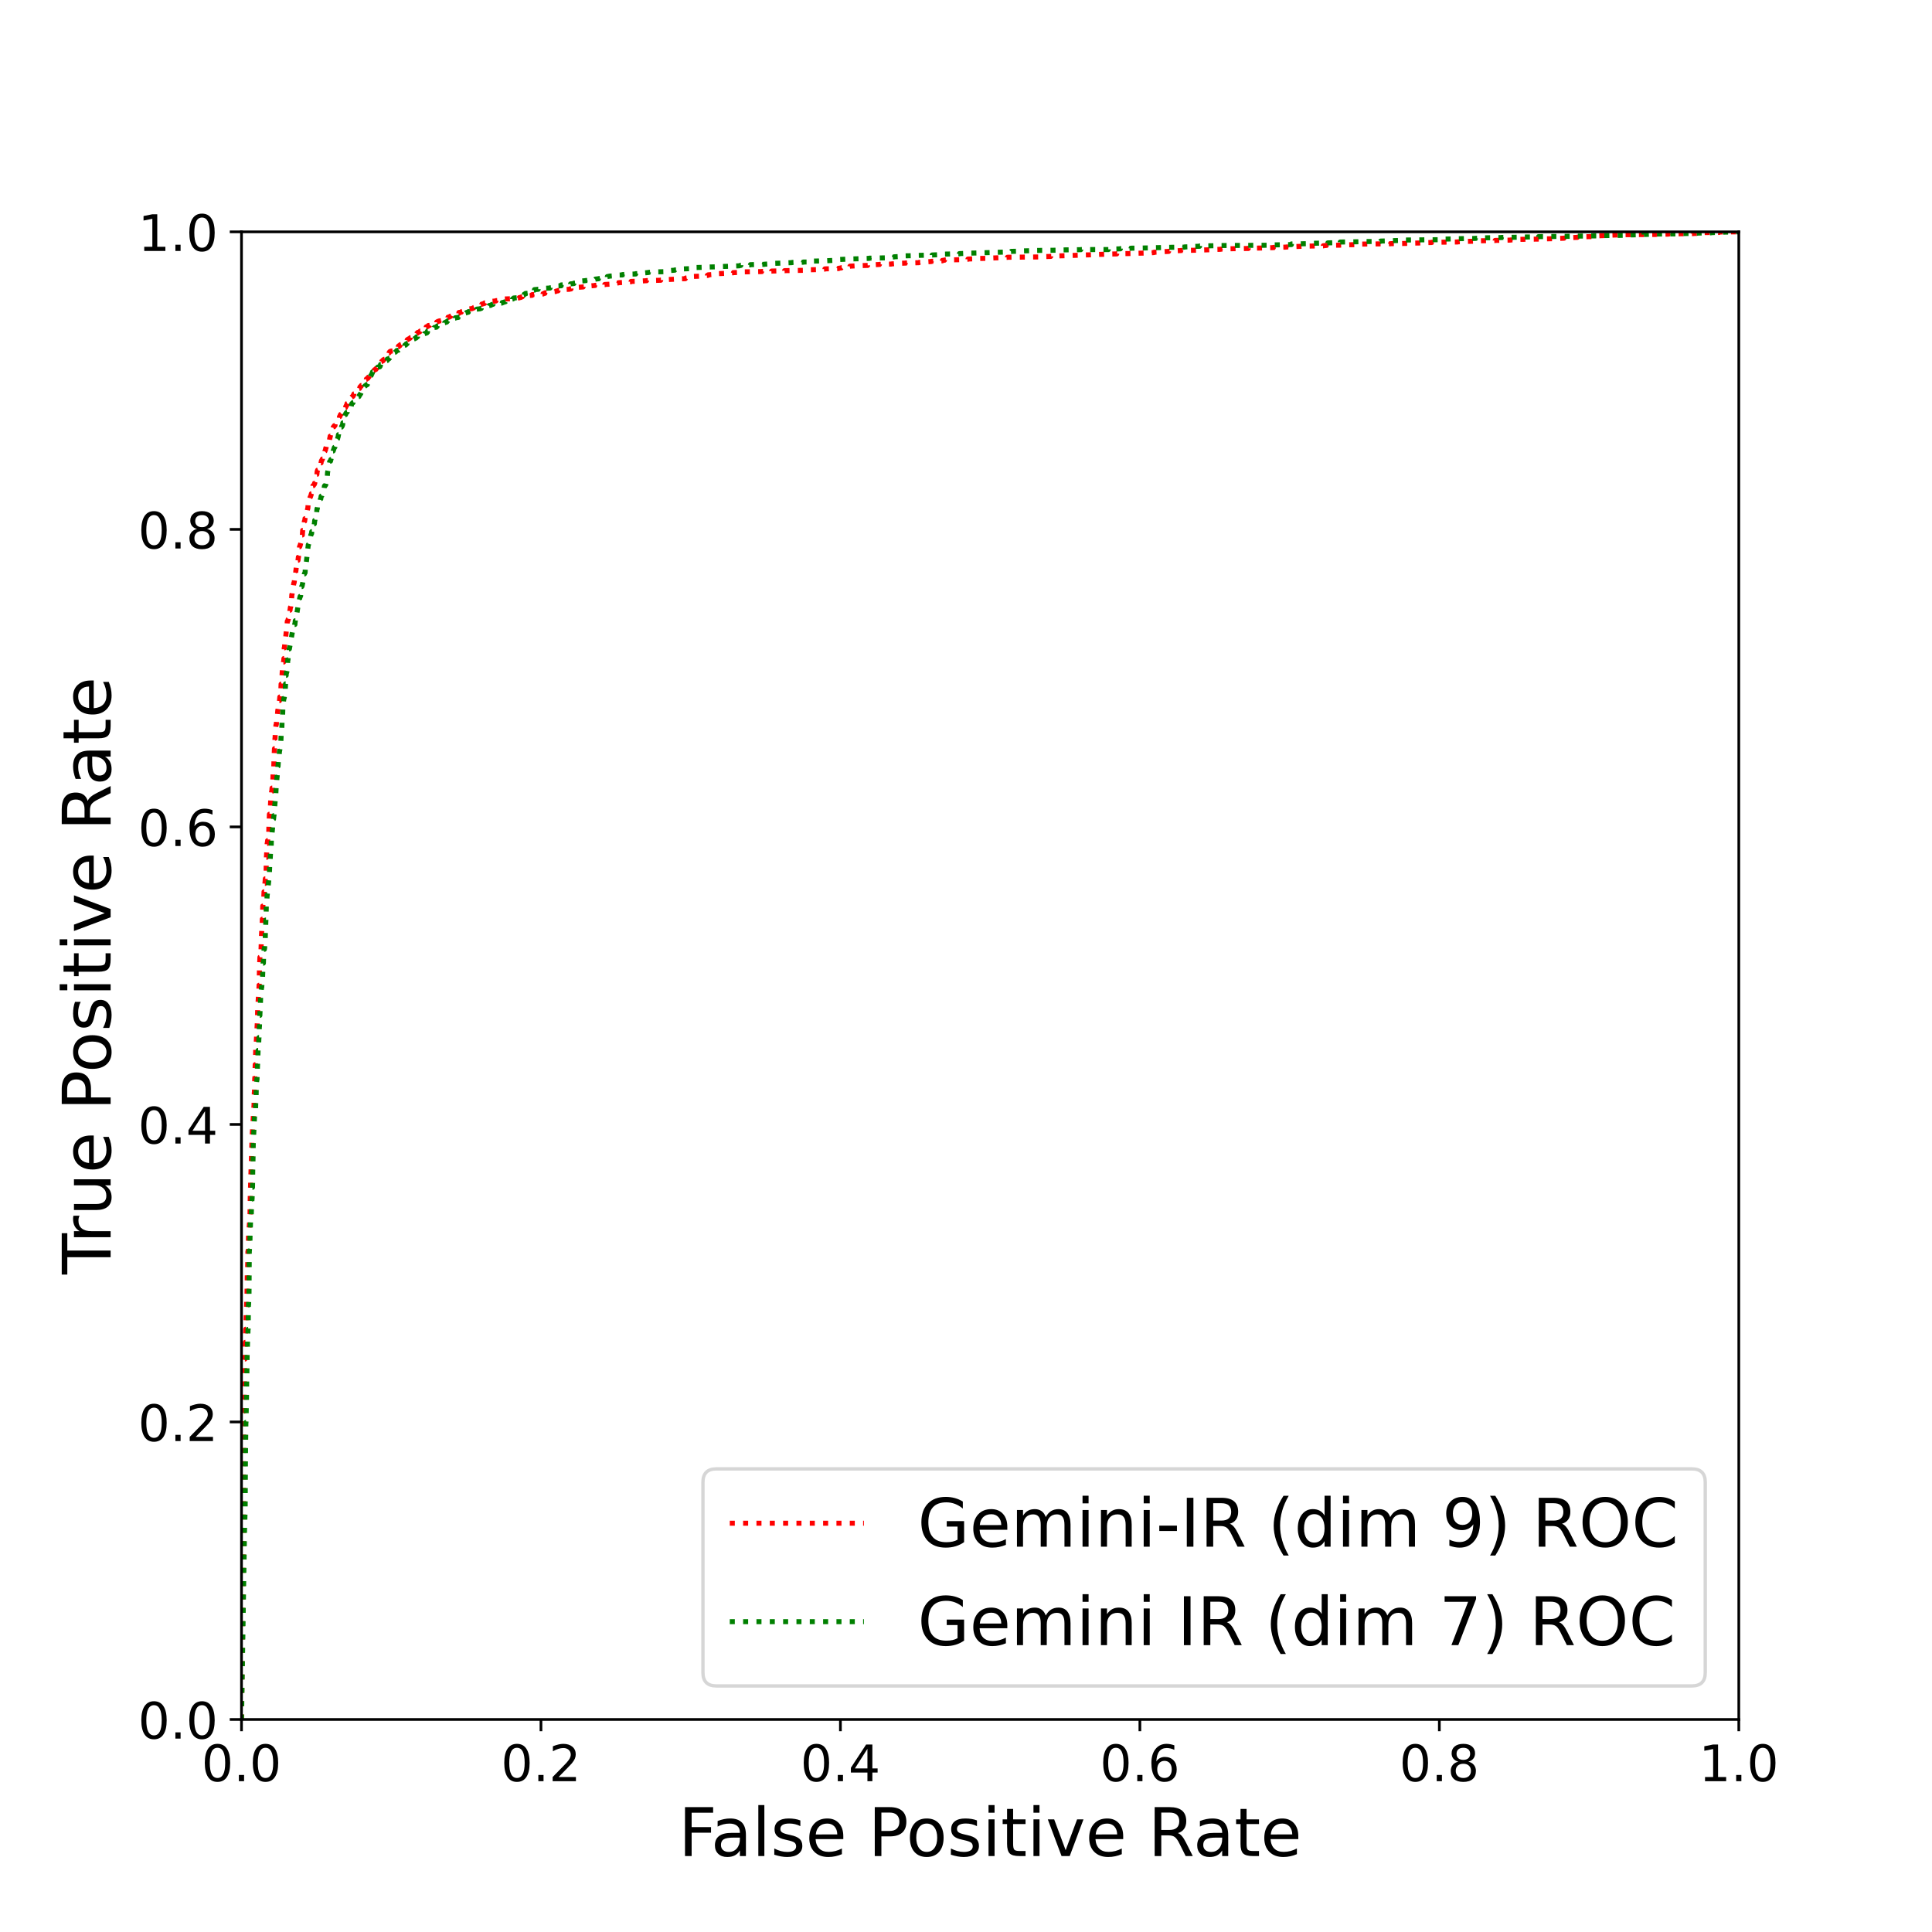 <?xml version="1.0" encoding="utf-8" standalone="no"?>
<!DOCTYPE svg PUBLIC "-//W3C//DTD SVG 1.1//EN"
  "http://www.w3.org/Graphics/SVG/1.1/DTD/svg11.dtd">
<!-- Created with matplotlib (https://matplotlib.org/) -->
<svg height="576pt" version="1.1" viewBox="0 0 576 576" width="576pt" xmlns="http://www.w3.org/2000/svg" xmlns:xlink="http://www.w3.org/1999/xlink">
 <defs>
  <style type="text/css">*{stroke-linecap:butt;stroke-linejoin:round;}</style>
 </defs>
 <g id="figure_1">
  <g id="patch_1">
   <path d="M 0 576 
L 576 576 
L 576 0 
L 0 0 
z
" style="fill:#ffffff;"/>
  </g>
  <g id="axes_1">
   <g id="patch_2">
    <path d="M 72 512.64 
L 518.4 512.64 
L 518.4 69.12 
L 72 69.12 
z
" style="fill:#ffffff;"/>
   </g>
   <g id="matplotlib.axis_1">
    <g id="xtick_1">
     <g id="line2d_1">
      <defs>
       <path d="M 0 0 
L 0 3.5 
" id="m3e453fd412" style="stroke:#000000;stroke-width:0.8;"/>
      </defs>
      <g>
       <use style="stroke:#000000;stroke-width:0.8;" x="72" xlink:href="#m3e453fd412" y="512.64"/>
      </g>
     </g>
     <g id="text_1">
      <!-- 0.0 -->
      <g transform="translate(60.073 531.038)scale(0.15 -0.15)">
       <defs>
        <path d="M 31.781 66.406 
Q 24.172 66.406 20.328 58.906 
Q 16.5 51.422 16.5 36.375 
Q 16.5 21.391 20.328 13.891 
Q 24.172 6.391 31.781 6.391 
Q 39.453 6.391 43.281 13.891 
Q 47.125 21.391 47.125 36.375 
Q 47.125 51.422 43.281 58.906 
Q 39.453 66.406 31.781 66.406 
z
M 31.781 74.219 
Q 44.047 74.219 50.516 64.516 
Q 56.984 54.828 56.984 36.375 
Q 56.984 17.969 50.516 8.266 
Q 44.047 -1.422 31.781 -1.422 
Q 19.531 -1.422 13.062 8.266 
Q 6.594 17.969 6.594 36.375 
Q 6.594 54.828 13.062 64.516 
Q 19.531 74.219 31.781 74.219 
z
" id="DejaVuSans-48"/>
        <path d="M 10.688 12.406 
L 21 12.406 
L 21 0 
L 10.688 0 
z
" id="DejaVuSans-46"/>
       </defs>
       <use xlink:href="#DejaVuSans-48"/>
       <use x="63.623" xlink:href="#DejaVuSans-46"/>
       <use x="95.41" xlink:href="#DejaVuSans-48"/>
      </g>
     </g>
    </g>
    <g id="xtick_2">
     <g id="line2d_2">
      <g>
       <use style="stroke:#000000;stroke-width:0.8;" x="161.28" xlink:href="#m3e453fd412" y="512.64"/>
      </g>
     </g>
     <g id="text_2">
      <!-- 0.2 -->
      <g transform="translate(149.353 531.038)scale(0.15 -0.15)">
       <defs>
        <path d="M 19.188 8.297 
L 53.609 8.297 
L 53.609 0 
L 7.328 0 
L 7.328 8.297 
Q 12.938 14.109 22.625 23.891 
Q 32.328 33.688 34.812 36.531 
Q 39.547 41.844 41.422 45.531 
Q 43.312 49.219 43.312 52.781 
Q 43.312 58.594 39.234 62.25 
Q 35.156 65.922 28.609 65.922 
Q 23.969 65.922 18.812 64.312 
Q 13.672 62.703 7.812 59.422 
L 7.812 69.391 
Q 13.766 71.781 18.938 73 
Q 24.125 74.219 28.422 74.219 
Q 39.75 74.219 46.484 68.547 
Q 53.219 62.891 53.219 53.422 
Q 53.219 48.922 51.531 44.891 
Q 49.859 40.875 45.406 35.406 
Q 44.188 33.984 37.641 27.219 
Q 31.109 20.453 19.188 8.297 
z
" id="DejaVuSans-50"/>
       </defs>
       <use xlink:href="#DejaVuSans-48"/>
       <use x="63.623" xlink:href="#DejaVuSans-46"/>
       <use x="95.41" xlink:href="#DejaVuSans-50"/>
      </g>
     </g>
    </g>
    <g id="xtick_3">
     <g id="line2d_3">
      <g>
       <use style="stroke:#000000;stroke-width:0.8;" x="250.56" xlink:href="#m3e453fd412" y="512.64"/>
      </g>
     </g>
     <g id="text_3">
      <!-- 0.4 -->
      <g transform="translate(238.633 531.038)scale(0.15 -0.15)">
       <defs>
        <path d="M 37.797 64.312 
L 12.891 25.391 
L 37.797 25.391 
z
M 35.203 72.906 
L 47.609 72.906 
L 47.609 25.391 
L 58.016 25.391 
L 58.016 17.188 
L 47.609 17.188 
L 47.609 0 
L 37.797 0 
L 37.797 17.188 
L 4.891 17.188 
L 4.891 26.703 
z
" id="DejaVuSans-52"/>
       </defs>
       <use xlink:href="#DejaVuSans-48"/>
       <use x="63.623" xlink:href="#DejaVuSans-46"/>
       <use x="95.41" xlink:href="#DejaVuSans-52"/>
      </g>
     </g>
    </g>
    <g id="xtick_4">
     <g id="line2d_4">
      <g>
       <use style="stroke:#000000;stroke-width:0.8;" x="339.84" xlink:href="#m3e453fd412" y="512.64"/>
      </g>
     </g>
     <g id="text_4">
      <!-- 0.6 -->
      <g transform="translate(327.913 531.038)scale(0.15 -0.15)">
       <defs>
        <path d="M 33.016 40.375 
Q 26.375 40.375 22.484 35.828 
Q 18.609 31.297 18.609 23.391 
Q 18.609 15.531 22.484 10.953 
Q 26.375 6.391 33.016 6.391 
Q 39.656 6.391 43.531 10.953 
Q 47.406 15.531 47.406 23.391 
Q 47.406 31.297 43.531 35.828 
Q 39.656 40.375 33.016 40.375 
z
M 52.594 71.297 
L 52.594 62.312 
Q 48.875 64.062 45.094 64.984 
Q 41.312 65.922 37.594 65.922 
Q 27.828 65.922 22.672 59.328 
Q 17.531 52.734 16.797 39.406 
Q 19.672 43.656 24.016 45.922 
Q 28.375 48.188 33.594 48.188 
Q 44.578 48.188 50.953 41.516 
Q 57.328 34.859 57.328 23.391 
Q 57.328 12.156 50.688 5.359 
Q 44.047 -1.422 33.016 -1.422 
Q 20.359 -1.422 13.672 8.266 
Q 6.984 17.969 6.984 36.375 
Q 6.984 53.656 15.188 63.938 
Q 23.391 74.219 37.203 74.219 
Q 40.922 74.219 44.703 73.484 
Q 48.484 72.75 52.594 71.297 
z
" id="DejaVuSans-54"/>
       </defs>
       <use xlink:href="#DejaVuSans-48"/>
       <use x="63.623" xlink:href="#DejaVuSans-46"/>
       <use x="95.41" xlink:href="#DejaVuSans-54"/>
      </g>
     </g>
    </g>
    <g id="xtick_5">
     <g id="line2d_5">
      <g>
       <use style="stroke:#000000;stroke-width:0.8;" x="429.12" xlink:href="#m3e453fd412" y="512.64"/>
      </g>
     </g>
     <g id="text_5">
      <!-- 0.8 -->
      <g transform="translate(417.193 531.038)scale(0.15 -0.15)">
       <defs>
        <path d="M 31.781 34.625 
Q 24.75 34.625 20.719 30.859 
Q 16.703 27.094 16.703 20.516 
Q 16.703 13.922 20.719 10.156 
Q 24.75 6.391 31.781 6.391 
Q 38.812 6.391 42.859 10.172 
Q 46.922 13.969 46.922 20.516 
Q 46.922 27.094 42.891 30.859 
Q 38.875 34.625 31.781 34.625 
z
M 21.922 38.812 
Q 15.578 40.375 12.031 44.719 
Q 8.5 49.078 8.5 55.328 
Q 8.5 64.062 14.719 69.141 
Q 20.953 74.219 31.781 74.219 
Q 42.672 74.219 48.875 69.141 
Q 55.078 64.062 55.078 55.328 
Q 55.078 49.078 51.531 44.719 
Q 48 40.375 41.703 38.812 
Q 48.828 37.156 52.797 32.312 
Q 56.781 27.484 56.781 20.516 
Q 56.781 9.906 50.312 4.234 
Q 43.844 -1.422 31.781 -1.422 
Q 19.734 -1.422 13.25 4.234 
Q 6.781 9.906 6.781 20.516 
Q 6.781 27.484 10.781 32.312 
Q 14.797 37.156 21.922 38.812 
z
M 18.312 54.391 
Q 18.312 48.734 21.844 45.562 
Q 25.391 42.391 31.781 42.391 
Q 38.141 42.391 41.719 45.562 
Q 45.312 48.734 45.312 54.391 
Q 45.312 60.062 41.719 63.234 
Q 38.141 66.406 31.781 66.406 
Q 25.391 66.406 21.844 63.234 
Q 18.312 60.062 18.312 54.391 
z
" id="DejaVuSans-56"/>
       </defs>
       <use xlink:href="#DejaVuSans-48"/>
       <use x="63.623" xlink:href="#DejaVuSans-46"/>
       <use x="95.41" xlink:href="#DejaVuSans-56"/>
      </g>
     </g>
    </g>
    <g id="xtick_6">
     <g id="line2d_6">
      <g>
       <use style="stroke:#000000;stroke-width:0.8;" x="518.4" xlink:href="#m3e453fd412" y="512.64"/>
      </g>
     </g>
     <g id="text_6">
      <!-- 1.0 -->
      <g transform="translate(506.473 531.038)scale(0.15 -0.15)">
       <defs>
        <path d="M 12.406 8.297 
L 28.516 8.297 
L 28.516 63.922 
L 10.984 60.406 
L 10.984 69.391 
L 28.422 72.906 
L 38.281 72.906 
L 38.281 8.297 
L 54.391 8.297 
L 54.391 0 
L 12.406 0 
z
" id="DejaVuSans-49"/>
       </defs>
       <use xlink:href="#DejaVuSans-49"/>
       <use x="63.623" xlink:href="#DejaVuSans-46"/>
       <use x="95.41" xlink:href="#DejaVuSans-48"/>
      </g>
     </g>
    </g>
    <g id="text_7">
     <!-- False Positive Rate -->
     <g transform="translate(202.267 553.354)scale(0.2 -0.2)">
      <defs>
       <path d="M 9.812 72.906 
L 51.703 72.906 
L 51.703 64.594 
L 19.672 64.594 
L 19.672 43.109 
L 48.578 43.109 
L 48.578 34.812 
L 19.672 34.812 
L 19.672 0 
L 9.812 0 
z
" id="DejaVuSans-70"/>
       <path d="M 34.281 27.484 
Q 23.391 27.484 19.188 25 
Q 14.984 22.516 14.984 16.5 
Q 14.984 11.719 18.141 8.906 
Q 21.297 6.109 26.703 6.109 
Q 34.188 6.109 38.703 11.406 
Q 43.219 16.703 43.219 25.484 
L 43.219 27.484 
z
M 52.203 31.203 
L 52.203 0 
L 43.219 0 
L 43.219 8.297 
Q 40.141 3.328 35.547 0.953 
Q 30.953 -1.422 24.312 -1.422 
Q 15.922 -1.422 10.953 3.297 
Q 6 8.016 6 15.922 
Q 6 25.141 12.172 29.828 
Q 18.359 34.516 30.609 34.516 
L 43.219 34.516 
L 43.219 35.406 
Q 43.219 41.609 39.141 45 
Q 35.062 48.391 27.688 48.391 
Q 23 48.391 18.547 47.266 
Q 14.109 46.141 10.016 43.891 
L 10.016 52.203 
Q 14.938 54.109 19.578 55.047 
Q 24.219 56 28.609 56 
Q 40.484 56 46.344 49.844 
Q 52.203 43.703 52.203 31.203 
z
" id="DejaVuSans-97"/>
       <path d="M 9.422 75.984 
L 18.406 75.984 
L 18.406 0 
L 9.422 0 
z
" id="DejaVuSans-108"/>
       <path d="M 44.281 53.078 
L 44.281 44.578 
Q 40.484 46.531 36.375 47.5 
Q 32.281 48.484 27.875 48.484 
Q 21.188 48.484 17.844 46.438 
Q 14.5 44.391 14.5 40.281 
Q 14.5 37.156 16.891 35.375 
Q 19.281 33.594 26.516 31.984 
L 29.594 31.297 
Q 39.156 29.25 43.188 25.516 
Q 47.219 21.781 47.219 15.094 
Q 47.219 7.469 41.188 3.016 
Q 35.156 -1.422 24.609 -1.422 
Q 20.219 -1.422 15.453 -0.562 
Q 10.688 0.297 5.422 2 
L 5.422 11.281 
Q 10.406 8.688 15.234 7.391 
Q 20.062 6.109 24.812 6.109 
Q 31.156 6.109 34.562 8.281 
Q 37.984 10.453 37.984 14.406 
Q 37.984 18.062 35.516 20.016 
Q 33.062 21.969 24.703 23.781 
L 21.578 24.516 
Q 13.234 26.266 9.516 29.906 
Q 5.812 33.547 5.812 39.891 
Q 5.812 47.609 11.281 51.797 
Q 16.75 56 26.812 56 
Q 31.781 56 36.172 55.266 
Q 40.578 54.547 44.281 53.078 
z
" id="DejaVuSans-115"/>
       <path d="M 56.203 29.594 
L 56.203 25.203 
L 14.891 25.203 
Q 15.484 15.922 20.484 11.062 
Q 25.484 6.203 34.422 6.203 
Q 39.594 6.203 44.453 7.469 
Q 49.312 8.734 54.109 11.281 
L 54.109 2.781 
Q 49.266 0.734 44.188 -0.344 
Q 39.109 -1.422 33.891 -1.422 
Q 20.797 -1.422 13.156 6.188 
Q 5.516 13.812 5.516 26.812 
Q 5.516 40.234 12.766 48.109 
Q 20.016 56 32.328 56 
Q 43.359 56 49.781 48.891 
Q 56.203 41.797 56.203 29.594 
z
M 47.219 32.234 
Q 47.125 39.594 43.094 43.984 
Q 39.062 48.391 32.422 48.391 
Q 24.906 48.391 20.391 44.141 
Q 15.875 39.891 15.188 32.172 
z
" id="DejaVuSans-101"/>
       <path id="DejaVuSans-32"/>
       <path d="M 19.672 64.797 
L 19.672 37.406 
L 32.078 37.406 
Q 38.969 37.406 42.719 40.969 
Q 46.484 44.531 46.484 51.125 
Q 46.484 57.672 42.719 61.234 
Q 38.969 64.797 32.078 64.797 
z
M 9.812 72.906 
L 32.078 72.906 
Q 44.344 72.906 50.609 67.359 
Q 56.891 61.812 56.891 51.125 
Q 56.891 40.328 50.609 34.812 
Q 44.344 29.297 32.078 29.297 
L 19.672 29.297 
L 19.672 0 
L 9.812 0 
z
" id="DejaVuSans-80"/>
       <path d="M 30.609 48.391 
Q 23.391 48.391 19.188 42.75 
Q 14.984 37.109 14.984 27.297 
Q 14.984 17.484 19.156 11.844 
Q 23.344 6.203 30.609 6.203 
Q 37.797 6.203 41.984 11.859 
Q 46.188 17.531 46.188 27.297 
Q 46.188 37.016 41.984 42.703 
Q 37.797 48.391 30.609 48.391 
z
M 30.609 56 
Q 42.328 56 49.016 48.375 
Q 55.719 40.766 55.719 27.297 
Q 55.719 13.875 49.016 6.219 
Q 42.328 -1.422 30.609 -1.422 
Q 18.844 -1.422 12.172 6.219 
Q 5.516 13.875 5.516 27.297 
Q 5.516 40.766 12.172 48.375 
Q 18.844 56 30.609 56 
z
" id="DejaVuSans-111"/>
       <path d="M 9.422 54.688 
L 18.406 54.688 
L 18.406 0 
L 9.422 0 
z
M 9.422 75.984 
L 18.406 75.984 
L 18.406 64.594 
L 9.422 64.594 
z
" id="DejaVuSans-105"/>
       <path d="M 18.312 70.219 
L 18.312 54.688 
L 36.812 54.688 
L 36.812 47.703 
L 18.312 47.703 
L 18.312 18.016 
Q 18.312 11.328 20.141 9.422 
Q 21.969 7.516 27.594 7.516 
L 36.812 7.516 
L 36.812 0 
L 27.594 0 
Q 17.188 0 13.234 3.875 
Q 9.281 7.766 9.281 18.016 
L 9.281 47.703 
L 2.688 47.703 
L 2.688 54.688 
L 9.281 54.688 
L 9.281 70.219 
z
" id="DejaVuSans-116"/>
       <path d="M 2.984 54.688 
L 12.5 54.688 
L 29.594 8.797 
L 46.688 54.688 
L 56.203 54.688 
L 35.688 0 
L 23.484 0 
z
" id="DejaVuSans-118"/>
       <path d="M 44.391 34.188 
Q 47.562 33.109 50.562 29.594 
Q 53.562 26.078 56.594 19.922 
L 66.609 0 
L 56 0 
L 46.688 18.703 
Q 43.062 26.031 39.672 28.422 
Q 36.281 30.812 30.422 30.812 
L 19.672 30.812 
L 19.672 0 
L 9.812 0 
L 9.812 72.906 
L 32.078 72.906 
Q 44.578 72.906 50.734 67.672 
Q 56.891 62.453 56.891 51.906 
Q 56.891 45.016 53.688 40.469 
Q 50.484 35.938 44.391 34.188 
z
M 19.672 64.797 
L 19.672 38.922 
L 32.078 38.922 
Q 39.203 38.922 42.844 42.219 
Q 46.484 45.516 46.484 51.906 
Q 46.484 58.297 42.844 61.547 
Q 39.203 64.797 32.078 64.797 
z
" id="DejaVuSans-82"/>
      </defs>
      <use xlink:href="#DejaVuSans-70"/>
      <use x="48.395" xlink:href="#DejaVuSans-97"/>
      <use x="109.674" xlink:href="#DejaVuSans-108"/>
      <use x="137.457" xlink:href="#DejaVuSans-115"/>
      <use x="189.557" xlink:href="#DejaVuSans-101"/>
      <use x="251.08" xlink:href="#DejaVuSans-32"/>
      <use x="282.867" xlink:href="#DejaVuSans-80"/>
      <use x="339.545" xlink:href="#DejaVuSans-111"/>
      <use x="400.727" xlink:href="#DejaVuSans-115"/>
      <use x="452.826" xlink:href="#DejaVuSans-105"/>
      <use x="480.609" xlink:href="#DejaVuSans-116"/>
      <use x="519.818" xlink:href="#DejaVuSans-105"/>
      <use x="547.602" xlink:href="#DejaVuSans-118"/>
      <use x="606.781" xlink:href="#DejaVuSans-101"/>
      <use x="668.305" xlink:href="#DejaVuSans-32"/>
      <use x="700.092" xlink:href="#DejaVuSans-82"/>
      <use x="767.324" xlink:href="#DejaVuSans-97"/>
      <use x="828.604" xlink:href="#DejaVuSans-116"/>
      <use x="867.812" xlink:href="#DejaVuSans-101"/>
     </g>
    </g>
   </g>
   <g id="matplotlib.axis_2">
    <g id="ytick_1">
     <g id="line2d_7">
      <defs>
       <path d="M 0 0 
L -3.5 0 
" id="mb7a1c3d75b" style="stroke:#000000;stroke-width:0.8;"/>
      </defs>
      <g>
       <use style="stroke:#000000;stroke-width:0.8;" x="72" xlink:href="#mb7a1c3d75b" y="512.64"/>
      </g>
     </g>
     <g id="text_8">
      <!-- 0.0 -->
      <g transform="translate(41.145 518.339)scale(0.15 -0.15)">
       <use xlink:href="#DejaVuSans-48"/>
       <use x="63.623" xlink:href="#DejaVuSans-46"/>
       <use x="95.41" xlink:href="#DejaVuSans-48"/>
      </g>
     </g>
    </g>
    <g id="ytick_2">
     <g id="line2d_8">
      <g>
       <use style="stroke:#000000;stroke-width:0.8;" x="72" xlink:href="#mb7a1c3d75b" y="423.936"/>
      </g>
     </g>
     <g id="text_9">
      <!-- 0.2 -->
      <g transform="translate(41.145 429.635)scale(0.15 -0.15)">
       <use xlink:href="#DejaVuSans-48"/>
       <use x="63.623" xlink:href="#DejaVuSans-46"/>
       <use x="95.41" xlink:href="#DejaVuSans-50"/>
      </g>
     </g>
    </g>
    <g id="ytick_3">
     <g id="line2d_9">
      <g>
       <use style="stroke:#000000;stroke-width:0.8;" x="72" xlink:href="#mb7a1c3d75b" y="335.232"/>
      </g>
     </g>
     <g id="text_10">
      <!-- 0.4 -->
      <g transform="translate(41.145 340.931)scale(0.15 -0.15)">
       <use xlink:href="#DejaVuSans-48"/>
       <use x="63.623" xlink:href="#DejaVuSans-46"/>
       <use x="95.41" xlink:href="#DejaVuSans-52"/>
      </g>
     </g>
    </g>
    <g id="ytick_4">
     <g id="line2d_10">
      <g>
       <use style="stroke:#000000;stroke-width:0.8;" x="72" xlink:href="#mb7a1c3d75b" y="246.528"/>
      </g>
     </g>
     <g id="text_11">
      <!-- 0.6 -->
      <g transform="translate(41.145 252.227)scale(0.15 -0.15)">
       <use xlink:href="#DejaVuSans-48"/>
       <use x="63.623" xlink:href="#DejaVuSans-46"/>
       <use x="95.41" xlink:href="#DejaVuSans-54"/>
      </g>
     </g>
    </g>
    <g id="ytick_5">
     <g id="line2d_11">
      <g>
       <use style="stroke:#000000;stroke-width:0.8;" x="72" xlink:href="#mb7a1c3d75b" y="157.824"/>
      </g>
     </g>
     <g id="text_12">
      <!-- 0.8 -->
      <g transform="translate(41.145 163.523)scale(0.15 -0.15)">
       <use xlink:href="#DejaVuSans-48"/>
       <use x="63.623" xlink:href="#DejaVuSans-46"/>
       <use x="95.41" xlink:href="#DejaVuSans-56"/>
      </g>
     </g>
    </g>
    <g id="ytick_6">
     <g id="line2d_12">
      <g>
       <use style="stroke:#000000;stroke-width:0.8;" x="72" xlink:href="#mb7a1c3d75b" y="69.12"/>
      </g>
     </g>
     <g id="text_13">
      <!-- 1.0 -->
      <g transform="translate(41.145 74.819)scale(0.15 -0.15)">
       <use xlink:href="#DejaVuSans-49"/>
       <use x="63.623" xlink:href="#DejaVuSans-46"/>
       <use x="95.41" xlink:href="#DejaVuSans-48"/>
      </g>
     </g>
    </g>
    <g id="text_14">
     <!-- True Positive Rate -->
     <g transform="translate(32.986 379.939)rotate(-90)scale(0.2 -0.2)">
      <defs>
       <path d="M -0.297 72.906 
L 61.375 72.906 
L 61.375 64.594 
L 35.5 64.594 
L 35.5 0 
L 25.594 0 
L 25.594 64.594 
L -0.297 64.594 
z
" id="DejaVuSans-84"/>
       <path d="M 41.109 46.297 
Q 39.594 47.172 37.812 47.578 
Q 36.031 48 33.891 48 
Q 26.266 48 22.188 43.047 
Q 18.109 38.094 18.109 28.812 
L 18.109 0 
L 9.078 0 
L 9.078 54.688 
L 18.109 54.688 
L 18.109 46.188 
Q 20.953 51.172 25.484 53.578 
Q 30.031 56 36.531 56 
Q 37.453 56 38.578 55.875 
Q 39.703 55.766 41.062 55.516 
z
" id="DejaVuSans-114"/>
       <path d="M 8.5 21.578 
L 8.5 54.688 
L 17.484 54.688 
L 17.484 21.922 
Q 17.484 14.156 20.5 10.266 
Q 23.531 6.391 29.594 6.391 
Q 36.859 6.391 41.078 11.031 
Q 45.312 15.672 45.312 23.688 
L 45.312 54.688 
L 54.297 54.688 
L 54.297 0 
L 45.312 0 
L 45.312 8.406 
Q 42.047 3.422 37.719 1 
Q 33.406 -1.422 27.688 -1.422 
Q 18.266 -1.422 13.375 4.438 
Q 8.5 10.297 8.5 21.578 
z
M 31.109 56 
z
" id="DejaVuSans-117"/>
      </defs>
      <use xlink:href="#DejaVuSans-84"/>
      <use x="46.334" xlink:href="#DejaVuSans-114"/>
      <use x="87.447" xlink:href="#DejaVuSans-117"/>
      <use x="150.826" xlink:href="#DejaVuSans-101"/>
      <use x="212.35" xlink:href="#DejaVuSans-32"/>
      <use x="244.137" xlink:href="#DejaVuSans-80"/>
      <use x="300.814" xlink:href="#DejaVuSans-111"/>
      <use x="361.996" xlink:href="#DejaVuSans-115"/>
      <use x="414.096" xlink:href="#DejaVuSans-105"/>
      <use x="441.879" xlink:href="#DejaVuSans-116"/>
      <use x="481.088" xlink:href="#DejaVuSans-105"/>
      <use x="508.871" xlink:href="#DejaVuSans-118"/>
      <use x="568.051" xlink:href="#DejaVuSans-101"/>
      <use x="629.574" xlink:href="#DejaVuSans-32"/>
      <use x="661.361" xlink:href="#DejaVuSans-82"/>
      <use x="728.594" xlink:href="#DejaVuSans-97"/>
      <use x="789.873" xlink:href="#DejaVuSans-116"/>
      <use x="829.082" xlink:href="#DejaVuSans-101"/>
     </g>
    </g>
   </g>
   <g id="line2d_13">
    <path clip-path="url(#pfe5f6e2961)" d="M 72 512.64 
L 72.534 460.061 
L 72.628 433.273 
L 72.659 433.273 
L 72.659 433.211 
L 72.753 420.705 
L 72.785 420.705 
L 72.785 420.612 
L 72.879 409.821 
L 72.91 409.821 
L 72.91 409.759 
L 73.004 405.175 
L 73.036 405.175 
L 73.13 400.216 
L 73.161 400.216 
L 73.255 396.287 
L 73.318 396.287 
L 73.412 390.362 
L 73.507 389.457 
L 73.601 386.775 
L 73.632 386.775 
L 73.632 386.682 
L 73.726 379.634 
L 73.758 379.634 
L 73.82 379.041 
L 73.915 373.116 
L 74.009 373.085 
L 74.103 368.064 
L 74.134 368.064 
L 74.134 367.971 
L 74.385 364.634 
L 74.448 362.7 
L 74.479 362.7 
L 74.542 361.983 
L 74.636 355.06 
L 74.668 355.06 
L 74.668 354.997 
L 74.731 352.471 
L 75.17 338.75 
L 75.735 329.488 
L 75.829 325.683 
L 75.86 325.683 
L 75.955 321.473 
L 75.986 321.473 
L 75.986 321.379 
L 76.08 317.419 
L 76.143 317.419 
L 76.143 317.356 
L 76.237 312.616 
L 76.268 312.616 
L 76.268 312.523 
L 76.363 311.494 
L 76.708 304.945 
L 76.739 304.945 
L 76.833 300.36 
L 77.022 297.554 
L 77.116 295.994 
L 77.147 295.994 
L 77.241 293.749 
L 77.273 293.749 
L 77.367 287.668 
L 77.398 287.668 
L 77.493 285.391 
L 77.555 285.36 
L 77.649 284.456 
L 77.712 284.362 
L 77.744 283.614 
L 77.806 283.614 
L 77.869 281.68 
L 77.963 278.842 
L 78.057 276.909 
L 78.12 276.909 
L 78.12 276.847 
L 78.214 274.04 
L 78.246 274.04 
L 78.246 273.977 
L 78.34 270.142 
L 78.371 270.142 
L 78.465 269.175 
L 78.497 269.175 
L 78.591 268.239 
L 78.622 268.239 
L 78.622 268.146 
L 78.717 265.869 
L 78.748 265.869 
L 78.748 265.776 
L 78.811 264.341 
L 78.873 264.341 
L 78.968 263.374 
L 78.999 263.374 
L 78.999 263.312 
L 79.093 262.002 
L 79.125 262.002 
L 79.125 261.94 
L 79.219 261.597 
L 79.313 261.347 
L 79.407 255.609 
L 79.438 255.609 
L 79.438 255.547 
L 79.533 253.769 
L 79.564 253.769 
L 79.658 251.462 
L 79.69 251.462 
L 79.784 250.62 
L 79.815 250.62 
L 79.815 249.746 
L 79.972 249.746 
L 80.066 249.06 
L 80.098 249.06 
L 80.098 248.967 
L 80.192 245.661 
L 80.223 245.661 
L 80.223 245.599 
L 80.317 242.761 
L 80.349 242.761 
L 80.349 242.667 
L 80.443 241.669 
L 80.537 240.328 
L 80.631 240.266 
L 80.725 238.177 
L 80.757 238.177 
L 80.757 238.114 
L 80.851 237.335 
L 80.882 237.335 
L 80.882 237.241 
L 80.976 235.994 
L 81.039 235.962 
L 81.102 234.964 
L 81.165 234.964 
L 81.165 234.902 
L 81.227 233.405 
L 81.353 232.407 
L 81.447 230.099 
L 81.479 230.099 
L 81.479 230.037 
L 81.573 229.32 
L 81.604 229.32 
L 81.698 225.983 
L 81.73 225.297 
L 81.824 223.207 
L 81.887 223.207 
L 81.887 223.145 
L 81.981 220.089 
L 82.012 220.089 
L 82.012 220.027 
L 82.106 217.688 
L 82.295 216.066 
L 82.389 216.004 
L 82.483 214.6 
L 82.577 214.538 
L 82.671 212.947 
L 82.734 212.916 
L 82.828 211.731 
L 82.891 211.575 
L 82.985 210.983 
L 83.016 210.983 
L 83.016 210.889 
L 83.111 209.611 
L 83.205 209.579 
L 83.205 209.517 
L 83.299 208.893 
L 83.33 208.893 
L 83.33 208.862 
L 83.424 207.802 
L 83.456 207.802 
L 83.456 207.739 
L 83.487 207.272 
L 83.581 207.272 
L 83.581 207.085 
L 83.707 206.43 
L 83.801 203.966 
L 83.832 203.966 
L 83.832 203.904 
L 83.927 203.093 
L 83.958 203.093 
L 83.958 203.03 
L 84.052 201.471 
L 84.084 201.471 
L 84.084 201.409 
L 84.178 199.787 
L 84.209 199.787 
L 84.209 199.694 
L 84.303 198.041 
L 84.397 197.978 
L 84.397 197.947 
L 84.492 197.386 
L 84.554 197.386 
L 84.554 197.355 
L 84.648 196.326 
L 84.68 196.326 
L 84.68 196.232 
L 84.743 193.145 
L 84.805 193.145 
L 84.805 193.051 
L 84.9 192.053 
L 84.962 192.022 
L 85.025 191.242 
L 85.056 191.242 
L 85.402 187.687 
L 85.433 187.687 
L 85.433 187.656 
L 85.527 186.845 
L 85.559 186.845 
L 85.653 185.224 
L 85.81 185.13 
L 85.904 184.631 
L 85.967 184.569 
L 86.061 183.695 
L 86.124 183.695 
L 86.124 183.633 
L 86.218 183.165 
L 86.343 183.103 
L 86.437 181.918 
L 86.469 181.918 
L 86.563 181.107 
L 86.657 181.014 
L 86.751 180.078 
L 86.783 180.078 
L 86.783 179.984 
L 86.877 179.454 
L 86.908 179.454 
L 86.908 179.392 
L 87.002 177.302 
L 87.065 177.24 
L 87.159 176.18 
L 87.191 176.18 
L 87.285 175.369 
L 87.442 174.558 
L 87.505 174.496 
L 87.599 173.81 
L 87.693 173.747 
L 87.787 172.999 
L 87.818 172.999 
L 87.913 172.344 
L 87.944 172.344 
L 87.944 172.313 
L 87.944 172.126 
L 88.101 172.032 
L 88.195 170.161 
L 88.226 170.161 
L 88.226 170.099 
L 88.321 169.225 
L 88.352 169.225 
L 88.352 169.132 
L 88.446 167.853 
L 88.509 167.853 
L 88.603 167.354 
L 88.666 167.354 
L 88.666 167.074 
L 88.854 167.042 
L 88.854 167.011 
L 88.948 166.169 
L 88.98 166.169 
L 88.98 166.076 
L 89.074 164.828 
L 89.105 164.828 
L 89.199 163.955 
L 89.231 163.955 
L 89.231 163.924 
L 89.294 162.988 
L 89.356 162.988 
L 89.356 162.926 
L 89.419 162.676 
L 89.482 162.676 
L 89.482 162.645 
L 90.015 160.556 
L 90.11 159.496 
L 90.141 159.496 
L 90.235 158.123 
L 90.267 158.123 
L 90.329 157.125 
L 90.423 157.125 
L 90.518 156.533 
L 90.643 156.439 
L 90.737 155.441 
L 90.831 155.379 
L 90.926 154.631 
L 90.957 154.631 
L 90.957 154.537 
L 91.051 154.1 
L 91.145 154.038 
L 91.239 153.04 
L 91.302 152.947 
L 91.396 152.697 
L 91.459 152.697 
L 91.459 152.635 
L 91.491 152.323 
L 91.616 152.261 
L 91.71 151.668 
L 91.773 151.606 
L 91.867 150.296 
L 91.93 150.296 
L 91.993 149.36 
L 92.087 149.36 
L 92.15 148.986 
L 92.212 148.986 
L 92.275 148.705 
L 92.369 148.705 
L 92.369 148.643 
L 92.464 148.206 
L 92.558 148.144 
L 92.652 147.832 
L 92.777 147.458 
L 92.84 147.177 
L 92.966 147.146 
L 93.06 145.743 
L 93.217 145.712 
L 93.28 144.838 
L 93.405 144.807 
L 93.625 144.464 
L 93.688 144.464 
L 93.782 144.09 
L 93.845 144.09 
L 93.845 143.996 
L 93.939 143.622 
L 94.001 143.591 
L 94.064 143.31 
L 94.221 143.217 
L 94.315 141.47 
L 94.472 141.439 
L 94.566 140.535 
L 94.598 140.535 
L 94.598 140.472 
L 94.692 140.161 
L 94.912 140.067 
L 95.006 139.506 
L 95.069 139.474 
L 95.069 139.443 
L 95.163 138.664 
L 95.257 138.601 
L 95.351 138.414 
L 95.445 138.321 
L 95.508 138.196 
L 95.571 138.196 
L 95.571 138.133 
L 95.602 138.009 
L 95.728 138.009 
L 95.728 137.915 
L 95.822 137.385 
L 95.885 137.385 
L 95.885 137.354 
L 95.979 137.167 
L 96.01 137.167 
L 96.01 137.073 
L 96.104 136.855 
L 96.136 136.855 
L 96.136 136.793 
L 96.167 136.637 
L 96.293 136.605 
L 96.293 136.512 
L 96.481 136.449 
L 96.575 136.138 
L 96.606 136.138 
L 96.606 136.075 
L 96.701 135.108 
L 96.732 135.108 
L 96.732 135.046 
L 96.826 134.578 
L 96.889 134.516 
L 96.983 134.204 
L 97.046 134.111 
L 97.109 133.643 
L 97.203 133.549 
L 97.297 133.019 
L 97.36 132.926 
L 97.454 132.614 
L 97.517 132.582 
L 97.517 132.52 
L 97.611 132.208 
L 97.705 132.177 
L 97.705 132.146 
L 97.799 131.896 
L 97.831 131.896 
L 97.831 131.865 
L 97.925 131.616 
L 97.987 131.616 
L 97.987 131.522 
L 98.082 131.241 
L 98.239 131.148 
L 98.333 130.524 
L 98.395 130.462 
L 98.427 130.056 
L 98.49 130.056 
L 98.647 129.09 
L 98.741 129.027 
L 98.741 128.996 
L 98.803 128.528 
L 98.866 128.528 
L 98.866 128.466 
L 98.96 128.341 
L 99.023 128.31 
L 99.023 128.279 
L 99.086 127.811 
L 99.243 127.749 
L 99.337 127.406 
L 99.463 127.312 
L 99.463 127.187 
L 99.525 127.187 
L 99.619 127.187 
L 99.682 126.907 
L 99.871 126.876 
L 99.871 126.844 
L 99.965 126.283 
L 100.31 126.189 
L 100.404 125.909 
L 100.467 125.846 
L 100.561 125.597 
L 100.655 125.503 
L 100.718 125.379 
L 100.749 125.379 
L 100.906 125.285 
L 100.969 125.16 
L 101.126 125.067 
L 101.22 124.225 
L 101.314 124.194 
L 101.314 124.131 
L 101.408 123.851 
L 101.44 123.851 
L 101.44 123.757 
L 101.534 123.57 
L 101.722 123.476 
L 101.785 123.227 
L 101.942 123.164 
L 102.036 122.759 
L 102.162 122.759 
L 102.162 122.697 
L 102.225 122.447 
L 102.319 122.354 
L 102.413 122.167 
L 102.507 122.135 
L 102.507 122.073 
L 102.601 121.948 
L 102.664 121.948 
L 102.758 121.574 
L 103.009 121.512 
L 103.072 121.231 
L 103.135 121.231 
L 103.135 121.2 
L 103.197 120.981 
L 103.354 120.919 
L 103.449 120.327 
L 103.668 120.233 
L 103.731 119.89 
L 103.951 119.828 
L 103.951 119.796 
L 104.045 119.453 
L 104.233 119.36 
L 104.327 119.079 
L 104.39 118.986 
L 104.484 118.892 
L 104.641 118.861 
L 104.641 118.83 
L 104.735 118.487 
L 104.83 118.393 
L 104.892 118.331 
L 105.143 118.237 
L 105.175 118.081 
L 105.3 118.081 
L 105.394 117.707 
L 105.52 117.613 
L 105.52 117.426 
L 105.928 117.333 
L 105.991 117.177 
L 106.054 117.177 
L 106.054 117.114 
L 106.116 116.959 
L 106.179 116.959 
L 106.273 116.678 
L 106.399 116.647 
L 106.493 116.491 
L 106.65 116.397 
L 106.713 116.054 
L 106.807 115.961 
L 106.807 115.898 
L 107.215 115.805 
L 107.309 115.399 
L 107.435 115.306 
L 107.435 115.243 
L 107.654 115.181 
L 107.717 114.931 
L 107.748 114.931 
L 107.905 114.245 
L 108.188 114.152 
L 108.282 114.089 
L 108.439 114.058 
L 108.533 113.653 
L 108.596 113.653 
L 108.596 113.559 
L 108.69 113.403 
L 108.816 113.372 
L 108.816 113.31 
L 108.91 113.154 
L 109.224 113.092 
L 109.224 113.06 
L 109.255 112.967 
L 109.318 112.967 
L 109.506 112.873 
L 109.569 112.78 
L 109.694 112.78 
L 109.694 112.686 
L 109.788 112.468 
L 110.008 112.374 
L 110.102 111.813 
L 110.228 111.782 
L 110.228 111.719 
L 110.291 111.626 
L 110.353 111.626 
L 110.353 111.532 
L 110.416 111.376 
L 110.636 111.283 
L 110.73 111.096 
L 110.887 111.002 
L 110.981 110.784 
L 111.075 110.784 
L 111.075 110.69 
L 111.169 110.566 
L 111.358 110.472 
L 111.358 110.441 
L 111.577 110.41 
L 111.577 110.347 
L 111.672 110.222 
L 112.08 110.129 
L 112.174 109.817 
L 112.394 109.755 
L 112.456 109.162 
L 112.77 109.1 
L 112.864 108.944 
L 112.927 108.944 
L 113.021 108.414 
L 113.241 108.32 
L 113.335 108.164 
L 113.492 108.071 
L 113.555 107.884 
L 113.806 107.79 
L 113.837 107.665 
L 114.182 107.572 
L 114.277 107.26 
L 114.528 107.166 
L 114.528 107.135 
L 114.842 107.042 
L 114.873 106.886 
L 115.061 106.854 
L 115.061 106.823 
L 115.155 106.667 
L 115.25 106.605 
L 115.25 106.574 
L 115.25 106.449 
L 115.438 106.355 
L 115.532 105.919 
L 115.72 105.857 
L 115.72 105.825 
L 115.752 105.669 
L 115.877 105.669 
L 115.877 105.607 
L 115.971 105.202 
L 116.003 105.202 
L 116.097 105.014 
L 116.128 105.014 
L 116.128 104.952 
L 116.223 104.827 
L 116.442 104.765 
L 116.442 104.703 
L 117.164 104.609 
L 117.164 104.578 
L 117.478 104.547 
L 117.478 104.484 
L 117.572 104.391 
L 117.76 104.328 
L 117.792 104.11 
L 118.043 104.017 
L 118.043 103.985 
L 118.42 103.954 
L 118.42 103.861 
L 118.639 103.829 
L 118.639 103.798 
L 118.702 103.362 
L 118.859 103.362 
L 118.859 103.112 
L 119.173 103.112 
L 119.173 103.019 
L 119.204 102.956 
L 119.298 102.956 
L 119.33 102.769 
L 119.612 102.676 
L 119.675 102.426 
L 119.989 102.333 
L 120.02 102.27 
L 120.271 102.208 
L 120.271 102.145 
L 120.46 102.052 
L 120.46 102.021 
L 120.93 101.927 
L 120.993 101.802 
L 121.182 101.802 
L 121.182 101.74 
L 121.213 101.615 
L 121.338 101.584 
L 121.401 101.303 
L 121.558 101.272 
L 121.652 101.116 
L 121.903 101.023 
L 121.903 100.992 
L 122.154 100.898 
L 122.217 100.804 
L 122.343 100.711 
L 122.343 100.68 
L 122.845 100.617 
L 122.845 100.524 
L 123.065 100.493 
L 123.065 100.461 
L 123.159 100.181 
L 123.222 100.118 
L 123.222 100.056 
L 123.379 100.056 
L 123.379 99.994 
L 123.441 99.807 
L 123.598 99.744 
L 123.598 99.682 
L 124.132 99.588 
L 124.226 99.432 
L 124.383 99.37 
L 124.477 99.152 
L 124.885 99.058 
L 124.916 98.996 
L 125.168 98.902 
L 125.262 98.715 
L 125.419 98.715 
L 125.419 98.59 
L 126.015 98.497 
L 126.015 98.466 
L 126.266 98.403 
L 126.329 98.185 
L 126.423 98.185 
L 126.486 97.967 
L 126.705 97.873 
L 126.768 97.748 
L 126.925 97.748 
L 126.925 97.686 
L 126.988 97.561 
L 127.082 97.53 
L 127.082 97.436 
L 127.145 97.436 
L 127.521 97.343 
L 127.553 97.249 
L 127.678 97.187 
L 127.678 97.062 
L 128.118 97 
L 128.212 96.875 
L 128.871 96.782 
L 128.871 96.688 
L 129.122 96.594 
L 129.216 96.314 
L 129.624 96.22 
L 129.624 96.158 
L 130.221 96.095 
L 130.221 96.002 
L 130.503 95.908 
L 130.534 95.815 
L 130.911 95.752 
L 130.911 95.69 
L 131.57 95.596 
L 131.57 95.534 
L 131.696 95.534 
L 131.759 95.316 
L 131.821 95.316 
L 131.821 95.253 
L 131.884 95.129 
L 132.323 95.035 
L 132.418 94.879 
L 132.449 94.879 
L 132.543 94.723 
L 133.579 94.63 
L 133.579 94.567 
L 133.956 94.536 
L 133.956 94.474 
L 133.956 94.443 
L 134.238 94.38 
L 134.238 94.349 
L 134.238 94.287 
L 134.52 94.193 
L 134.583 94.068 
L 135.023 94.006 
L 135.023 93.85 
L 135.274 93.788 
L 135.274 93.725 
L 135.493 93.663 
L 135.493 93.601 
L 135.588 93.601 
L 136.372 93.507 
L 136.372 93.476 
L 136.812 93.413 
L 136.812 93.382 
L 136.812 93.164 
L 137.534 93.07 
L 137.596 92.915 
L 137.973 92.821 
L 138.067 92.696 
L 138.255 92.665 
L 138.255 92.634 
L 138.287 92.478 
L 138.695 92.384 
L 138.758 92.291 
L 139.542 92.197 
L 139.636 92.104 
L 140.766 92.01 
L 140.86 91.917 
L 141.206 91.823 
L 141.3 91.667 
L 141.614 91.574 
L 141.708 91.386 
L 142.43 91.293 
L 142.492 91.199 
L 142.555 91.199 
L 142.555 91.106 
L 142.555 91.075 
L 142.838 91.012 
L 142.838 90.981 
L 142.932 90.794 
L 143.654 90.7 
L 143.654 90.669 
L 144.062 90.576 
L 144.062 90.544 
L 144.47 90.451 
L 144.533 90.295 
L 145.097 90.233 
L 145.097 90.17 
L 146.039 90.108 
L 146.039 90.045 
L 146.635 89.952 
L 146.635 89.827 
L 147.859 89.734 
L 147.859 89.64 
L 148.77 89.578 
L 148.801 89.484 
L 149.397 89.391 
L 149.46 89.328 
L 149.931 89.297 
L 149.931 89.235 
L 150.025 89.141 
L 152.191 89.079 
L 152.191 89.016 
L 153.383 88.923 
L 153.383 88.892 
L 154.827 88.798 
L 154.827 88.736 
L 155.298 88.673 
L 155.298 88.642 
L 155.298 88.58 
L 155.706 88.486 
L 155.706 88.424 
L 157.715 88.33 
L 157.715 88.237 
L 157.934 88.143 
L 157.934 88.081 
L 158.625 88.05 
L 158.625 87.862 
L 159.441 87.769 
L 159.441 87.738 
L 161.92 87.644 
L 161.92 87.551 
L 162.454 87.457 
L 162.454 87.301 
L 163.521 87.208 
L 163.615 87.114 
L 164.525 87.02 
L 164.525 86.989 
L 165.718 86.896 
L 165.781 86.802 
L 166.377 86.709 
L 166.377 86.615 
L 167.381 86.553 
L 167.381 86.49 
L 168.637 86.459 
L 168.637 86.397 
L 168.637 86.303 
L 169.829 86.241 
L 169.892 86.147 
L 170.238 86.147 
L 170.238 86.023 
L 170.551 85.929 
L 170.583 85.773 
L 172.435 85.679 
L 172.435 85.648 
L 173.847 85.555 
L 173.847 85.524 
L 175.322 85.461 
L 175.322 85.368 
L 176.264 85.274 
L 176.264 85.212 
L 177.331 85.118 
L 177.331 85.087 
L 178.178 84.993 
L 178.178 84.962 
L 180.312 84.869 
L 180.312 84.806 
L 182.07 84.713 
L 182.07 84.682 
L 183.671 84.619 
L 183.671 84.557 
L 183.796 84.557 
L 183.89 84.401 
L 184.518 84.307 
L 184.518 84.276 
L 186.087 84.183 
L 186.087 84.089 
L 188.159 83.995 
L 188.159 83.902 
L 191.235 83.808 
L 191.235 83.777 
L 192.772 83.684 
L 192.772 83.652 
L 196.978 83.559 
L 196.978 83.497 
L 199.081 83.465 
L 199.112 83.341 
L 200.996 83.247 
L 200.996 83.185 
L 204.322 83.091 
L 204.417 82.904 
L 205.107 82.81 
L 205.107 82.779 
L 205.39 82.717 
L 205.421 82.561 
L 205.955 82.561 
L 205.955 82.436 
L 208.528 82.343 
L 208.528 82.218 
L 210.882 82.124 
L 210.882 82.093 
L 211.133 82.093 
L 211.133 81.937 
L 212.42 81.844 
L 212.42 81.812 
L 213.77 81.719 
L 213.77 81.594 
L 216.218 81.501 
L 216.218 81.407 
L 218.666 81.314 
L 218.666 81.282 
L 220.957 81.189 
L 220.957 81.064 
L 227.077 80.97 
L 227.077 80.939 
L 230.059 80.846 
L 230.059 80.815 
L 233.919 80.721 
L 233.919 80.69 
L 239.475 80.596 
L 239.537 80.472 
L 243.963 80.378 
L 243.963 80.316 
L 245.94 80.222 
L 245.94 80.16 
L 250.052 80.066 
L 250.083 79.973 
L 250.836 79.879 
L 250.93 79.785 
L 252.123 79.692 
L 252.123 79.598 
L 253.033 79.505 
L 253.033 79.474 
L 253.41 79.38 
L 253.41 79.349 
L 255.262 79.255 
L 255.262 79.224 
L 258.683 79.131 
L 258.683 79.099 
L 260.315 79.006 
L 260.346 78.943 
L 262.198 78.85 
L 262.198 78.819 
L 265.744 78.725 
L 265.744 78.694 
L 266.843 78.6 
L 266.874 78.538 
L 269.919 78.444 
L 269.919 78.413 
L 270.013 78.413 
L 273.936 78.32 
L 274.03 78.226 
L 276.541 78.133 
L 276.635 78.039 
L 277.64 77.977 
L 277.64 77.914 
L 279.554 77.821 
L 279.554 77.79 
L 280.967 77.758 
L 280.967 77.634 
L 281.594 77.571 
L 281.594 77.509 
L 287.024 77.415 
L 287.024 77.384 
L 288.593 77.291 
L 288.593 77.228 
L 290.884 77.135 
L 290.884 77.072 
L 295.122 77.01 
L 295.122 76.948 
L 297.727 76.854 
L 297.727 76.823 
L 300.363 76.729 
L 300.363 76.698 
L 309.904 76.605 
L 309.936 76.542 
L 313.263 76.449 
L 313.263 76.417 
L 313.325 76.417 
L 315.334 76.324 
L 315.334 76.293 
L 319.414 76.199 
L 319.414 76.168 
L 322.113 76.074 
L 322.113 76.043 
L 325.88 75.95 
L 325.911 75.887 
L 329.677 75.794 
L 329.677 75.763 
L 332.941 75.7 
L 332.941 75.638 
L 338.34 75.575 
L 338.34 75.513 
L 342.922 75.419 
L 342.922 75.388 
L 344.052 75.295 
L 344.052 75.201 
L 346.626 75.108 
L 346.657 75.045 
L 348.415 74.952 
L 348.415 74.921 
L 350.078 74.827 
L 350.078 74.796 
L 352.055 74.702 
L 352.055 74.671 
L 357.987 74.577 
L 357.987 74.546 
L 361.032 74.453 
L 361.032 74.422 
L 363.825 74.328 
L 363.825 74.297 
L 366.273 74.203 
L 366.273 74.172 
L 372.174 74.078 
L 372.174 74.016 
L 377.258 73.923 
L 377.258 73.891 
L 379.643 73.829 
L 379.643 73.767 
L 383.441 73.673 
L 383.441 73.642 
L 385.701 73.548 
L 385.701 73.517 
L 388.369 73.424 
L 388.369 73.392 
L 394.52 73.299 
L 394.52 73.268 
L 395.43 73.174 
L 395.43 73.143 
L 400.578 73.081 
L 400.578 73.018 
L 404.313 72.925 
L 404.313 72.893 
L 406.008 72.831 
L 406.008 72.769 
L 414.576 72.675 
L 414.576 72.644 
L 420.696 72.55 
L 420.696 72.488 
L 424.4 72.426 
L 424.4 72.363 
L 424.494 72.363 
L 426.785 72.301 
L 426.785 72.239 
L 434.506 72.145 
L 434.506 72.114 
L 436.201 72.02 
L 436.201 71.989 
L 440.657 71.896 
L 440.657 71.802 
L 445.773 71.708 
L 445.773 71.677 
L 450.261 71.584 
L 450.261 71.552 
L 452.772 71.459 
L 452.772 71.365 
L 459.206 71.272 
L 459.206 71.241 
L 459.301 71.241 
L 463.914 71.147 
L 463.914 71.116 
L 466.268 71.022 
L 466.268 70.991 
L 467.618 70.898 
L 467.618 70.866 
L 470.254 70.773 
L 470.286 70.71 
L 471.572 70.617 
L 471.572 70.586 
L 475.715 70.523 
L 475.715 70.461 
L 476.28 70.399 
L 476.343 70.305 
L 478.948 70.211 
L 478.948 70.149 
L 482.244 70.056 
L 482.244 69.993 
L 493.668 69.9 
L 493.668 69.868 
L 497.34 69.806 
L 497.34 69.744 
L 504.81 69.65 
L 504.81 69.619 
L 506.944 69.557 
L 506.944 69.494 
L 508.2 69.401 
L 508.2 69.338 
L 512.499 69.307 
L 512.499 69.182 
L 518.4 69.12 
L 518.4 69.12 
" style="fill:none;stroke:#ff0000;stroke-dasharray:1.5,2.475;stroke-dashoffset:0;stroke-width:1.5;"/>
   </g>
   <g id="line2d_14">
    <path clip-path="url(#pfe5f6e2961)" d="M 72 512.64 
L 72 512.608 
L 72.924 454.445 
L 72.956 454.445 
L 73.052 450.931 
L 73.083 450.931 
L 73.179 434.023 
L 73.211 431.491 
L 73.306 424.082 
L 73.338 424.082 
L 73.338 423.987 
L 73.434 419.079 
L 73.466 419.016 
L 73.561 410.119 
L 73.593 410.119 
L 73.593 410.087 
L 73.689 403.311 
L 73.721 402.931 
L 73.816 399.259 
L 73.848 399.259 
L 73.848 399.195 
L 73.944 396.346 
L 73.976 396.346 
L 73.976 396.282 
L 74.071 389.032 
L 74.103 389.032 
L 74.103 388.969 
L 74.199 386.879 
L 74.231 386.879 
L 74.326 372.916 
L 74.358 372.916 
L 74.358 372.821 
L 74.454 371.396 
L 74.485 371.396 
L 74.581 366.71 
L 74.613 366.71 
L 74.613 366.647 
L 74.709 363.576 
L 74.772 363.481 
L 74.868 362.658 
L 74.9 362.626 
L 74.995 359.365 
L 75.027 359.365 
L 75.123 357.465 
L 75.155 357.465 
L 75.25 353.982 
L 75.282 353.982 
L 75.378 346.637 
L 75.41 346.637 
L 75.505 341.064 
L 75.824 334.067 
L 75.888 332.832 
L 76.206 330.457 
L 76.27 328.083 
L 76.334 328.083 
L 76.429 322.605 
L 76.493 322.605 
L 76.589 321.877 
L 76.62 321.877 
L 76.652 320.642 
L 76.844 315.861 
L 76.939 313.17 
L 76.971 313.17 
L 76.971 313.107 
L 77.035 311.524 
L 77.098 311.524 
L 77.194 309.339 
L 77.226 309.339 
L 77.226 309.276 
L 77.321 306.014 
L 77.353 306.014 
L 77.353 305.919 
L 77.449 302.722 
L 77.481 302.722 
L 77.481 302.627 
L 77.576 300.252 
L 77.608 300.252 
L 77.608 300.157 
L 77.704 297.181 
L 77.736 297.181 
L 77.831 295.408 
L 77.863 295.408 
L 77.863 295.313 
L 77.959 294.458 
L 78.023 294.426 
L 78.023 294.363 
L 78.118 293.255 
L 78.15 293.255 
L 78.15 293.16 
L 78.246 291.703 
L 78.277 291.703 
L 78.277 291.608 
L 78.373 288.695 
L 78.405 288.695 
L 78.437 287.144 
L 78.532 287.144 
L 78.628 283.693 
L 78.692 283.693 
L 78.692 283.629 
L 78.724 283.028 
L 78.819 283.028 
L 78.883 282.711 
L 78.978 281.381 
L 79.042 281.381 
L 79.042 281.318 
L 79.138 277.392 
L 79.17 277.392 
L 79.265 274.289 
L 79.297 274.289 
L 79.393 270.268 
L 79.425 270.268 
L 79.425 270.205 
L 79.52 268.748 
L 79.552 268.748 
L 79.648 266.785 
L 79.68 266.785 
L 79.711 266.31 
L 80.317 260.801 
L 80.412 257.698 
L 80.444 257.698 
L 80.572 255.862 
L 80.667 253.994 
L 80.699 253.994 
L 80.699 253.931 
L 80.795 252.442 
L 80.859 252.347 
L 80.89 250.606 
L 81.273 246.743 
L 81.368 245.16 
L 81.4 245.16 
L 81.496 244.242 
L 81.56 244.179 
L 81.655 243.166 
L 81.687 243.166 
L 81.719 242.469 
L 82.038 238.796 
L 82.069 238.796 
L 82.069 238.764 
L 82.165 236.96 
L 82.229 236.96 
L 82.229 236.865 
L 82.324 234.807 
L 82.356 234.807 
L 82.452 233.382 
L 82.484 233.382 
L 82.579 231.672 
L 82.611 231.672 
L 82.707 230.311 
L 82.739 230.311 
L 82.739 230.216 
L 82.834 228.506 
L 82.898 228.443 
L 82.994 226.796 
L 83.025 226.796 
L 83.025 226.701 
L 83.121 225.688 
L 83.217 225.593 
L 83.312 223.947 
L 83.344 223.947 
L 83.344 223.915 
L 83.44 223.44 
L 83.726 221.129 
L 83.822 219.229 
L 83.854 219.229 
L 83.854 219.134 
L 83.949 218.849 
L 83.981 218.849 
L 84.077 215.271 
L 84.109 215.271 
L 84.109 215.208 
L 84.204 214.068 
L 84.236 213.91 
L 84.332 210.934 
L 84.364 210.934 
L 84.364 210.839 
L 84.619 208.211 
L 84.714 208.179 
L 84.81 207.609 
L 84.874 207.609 
L 84.874 207.546 
L 84.905 206.849 
L 85.001 205.361 
L 85.065 205.361 
L 85.065 205.33 
L 85.128 203.873 
L 85.192 203.873 
L 85.192 203.778 
L 85.288 201.34 
L 85.32 201.34 
L 85.32 201.245 
L 85.383 200.549 
L 85.479 200.485 
L 85.575 199.979 
L 85.606 199.979 
L 85.606 199.915 
L 85.702 197.984 
L 85.734 197.984 
L 85.734 197.921 
L 85.798 196.717 
L 85.861 196.717 
L 85.861 196.654 
L 85.957 195.419 
L 86.021 195.419 
L 86.116 194.09 
L 86.18 194.058 
L 86.18 194.026 
L 86.18 193.456 
L 86.276 193.456 
L 86.403 192.791 
L 87.295 187.726 
L 87.295 187.504 
L 87.487 187.472 
L 87.71 186.681 
L 87.773 186.681 
L 87.773 186.586 
L 87.837 186.174 
L 87.933 186.174 
L 87.933 186.079 
L 88.028 185.066 
L 88.06 185.066 
L 88.06 185.003 
L 88.156 184.528 
L 88.188 184.528 
L 88.188 184.496 
L 88.411 183.166 
L 88.474 182.881 
L 88.506 182.881 
L 88.889 180.475 
L 88.952 180.443 
L 89.048 180.063 
L 89.112 180 
L 89.207 179.05 
L 89.271 179.018 
L 89.271 178.955 
L 89.367 178.227 
L 89.398 178.227 
L 89.494 177.784 
L 89.621 177.72 
L 89.717 176.486 
L 89.749 176.486 
L 89.876 175.662 
L 89.94 174.871 
L 90.004 174.871 
L 90.004 174.839 
L 90.036 174.617 
L 90.099 174.617 
L 90.482 172.464 
L 90.546 171.926 
L 90.641 171.926 
L 90.737 171.103 
L 90.769 171.103 
L 90.864 170.818 
L 90.96 170.755 
L 90.96 170.723 
L 91.024 169.71 
L 91.087 169.71 
L 91.151 168.697 
L 91.215 168.697 
L 91.852 162.934 
L 91.916 162.396 
L 92.011 162.333 
L 92.011 162.301 
L 92.043 162.174 
L 92.171 161.763 
L 92.426 160.053 
L 92.585 160.053 
L 92.585 159.958 
L 92.681 159.451 
L 92.744 159.388 
L 92.744 159.356 
L 92.84 159.071 
L 92.904 159.071 
L 92.904 158.976 
L 92.935 158.502 
L 92.999 158.502 
L 93.159 158.407 
L 93.254 157.805 
L 93.286 157.805 
L 93.286 157.742 
L 93.382 157.362 
L 93.413 156.918 
L 93.605 156.887 
L 93.7 156.159 
L 93.732 156.159 
L 93.828 155.145 
L 93.891 155.114 
L 93.891 155.082 
L 93.923 154.575 
L 94.051 154.575 
L 94.242 153.626 
L 94.274 153.626 
L 94.274 153.531 
L 94.369 152.961 
L 94.401 152.961 
L 94.497 151.758 
L 94.592 151.694 
L 94.656 151.124 
L 94.816 151.029 
L 94.911 150.776 
L 95.039 150.681 
L 95.134 150.301 
L 95.262 150.206 
L 95.357 149.7 
L 95.421 149.605 
L 95.517 148.813 
L 95.644 148.718 
L 95.74 147.926 
L 95.931 147.832 
L 96.026 147.483 
L 96.154 147.388 
L 96.218 147.103 
L 96.345 147.008 
L 96.441 146.533 
L 96.504 146.47 
L 96.6 145.71 
L 96.632 145.71 
L 96.632 145.615 
L 96.727 144.887 
L 96.95 144.792 
L 97.014 144.665 
L 97.11 144.57 
L 97.205 144.127 
L 97.237 144.127 
L 97.237 144.032 
L 97.333 143.304 
L 97.365 143.304 
L 97.365 143.272 
L 97.46 142.829 
L 97.556 142.734 
L 97.652 140.898 
L 97.811 140.106 
L 97.906 140.011 
L 97.906 139.853 
L 98.289 137.605 
L 98.416 137.51 
L 98.416 137.478 
L 98.512 137.478 
L 98.544 137.478 
L 98.544 137.415 
L 98.639 137.003 
L 98.671 137.003 
L 98.767 136.497 
L 98.831 136.497 
L 98.926 135.293 
L 98.99 135.293 
L 98.99 135.23 
L 99.085 134.977 
L 99.149 134.913 
L 99.245 134.628 
L 99.277 134.628 
L 99.309 134.439 
L 99.34 134.439 
L 99.691 133.394 
L 99.85 133.299 
L 99.946 132.887 
L 100.01 132.855 
L 100.01 132.824 
L 100.105 131.906 
L 100.233 131.842 
L 100.264 131.589 
L 100.296 131.589 
L 100.583 130.892 
L 100.647 130.829 
L 100.742 130.354 
L 100.806 130.259 
L 100.902 129.594 
L 100.934 129.594 
L 100.934 129.499 
L 101.029 129.151 
L 101.157 129.119 
L 101.252 128.644 
L 101.38 128.581 
L 101.475 128.454 
L 101.539 128.359 
L 101.635 127.821 
L 101.698 127.758 
L 101.794 127.315 
L 101.826 127.315 
L 101.826 127.251 
L 101.89 127.061 
L 102.017 127.061 
L 102.113 126.681 
L 102.145 126.681 
L 102.208 126.08 
L 102.272 126.08 
L 102.272 126.016 
L 102.399 124.972 
L 102.559 124.972 
L 102.591 124.528 
L 102.718 124.497 
L 102.782 124.117 
L 102.846 124.117 
L 102.846 124.022 
L 102.941 123.61 
L 103.037 123.61 
L 103.037 123.578 
L 103.132 123.199 
L 103.292 123.104 
L 103.387 122.914 
L 103.515 122.882 
L 103.515 122.85 
L 103.61 122.724 
L 103.77 122.724 
L 103.833 122.217 
L 103.929 122.217 
L 103.929 122.154 
L 103.993 121.647 
L 104.12 121.615 
L 104.216 121.489 
L 104.407 121.489 
L 104.407 121.394 
L 104.439 121.267 
L 104.503 121.267 
L 104.694 121.172 
L 104.789 120.729 
L 104.885 120.349 
L 105.012 120.254 
L 105.076 120.159 
L 105.235 120.096 
L 105.235 120.001 
L 105.427 119.937 
L 105.458 119.811 
L 105.65 119.716 
L 105.713 119.621 
L 105.777 119.621 
L 105.777 119.557 
L 105.873 119.241 
L 105.936 119.177 
L 106 119.019 
L 106.255 118.924 
L 106.351 118.766 
L 106.574 118.671 
L 106.669 118.323 
L 107.02 118.228 
L 107.115 117.911 
L 107.147 117.911 
L 107.211 117.753 
L 107.37 117.658 
L 107.434 117.436 
L 107.562 117.341 
L 107.657 117.088 
L 108.04 116.993 
L 108.135 116.898 
L 108.326 116.803 
L 108.358 116.581 
L 108.613 116.486 
L 108.709 115.251 
L 108.804 115.156 
L 108.804 115.03 
L 109.027 114.966 
L 109.123 114.84 
L 109.25 114.808 
L 109.25 114.745 
L 109.25 114.681 
L 109.537 114.65 
L 109.537 114.586 
L 110.238 112.94 
L 110.366 112.94 
L 110.366 112.908 
L 110.525 111.99 
L 110.684 111.895 
L 110.78 111.579 
L 110.876 111.484 
L 110.971 111.199 
L 111.035 111.104 
L 111.067 110.882 
L 111.194 110.882 
L 111.194 110.85 
L 111.29 110.565 
L 111.417 110.47 
L 111.481 110.249 
L 111.832 110.217 
L 111.832 110.122 
L 112.023 110.027 
L 112.086 109.964 
L 112.278 109.964 
L 112.278 109.932 
L 112.341 109.552 
L 112.66 109.457 
L 112.66 109.426 
L 113.234 109.362 
L 113.297 109.172 
L 113.361 109.172 
L 113.457 108.666 
L 113.648 108.666 
L 113.743 108.507 
L 114.349 108.412 
L 114.381 108.349 
L 114.476 108.349 
L 114.476 108.286 
L 114.476 108.222 
L 114.827 108.127 
L 114.922 107.811 
L 115.177 107.716 
L 115.209 107.526 
L 115.464 107.463 
L 115.464 107.051 
L 115.974 106.956 
L 116.038 106.798 
L 116.165 106.766 
L 116.261 106.608 
L 116.516 106.544 
L 116.611 106.133 
L 116.643 106.133 
L 116.643 106.069 
L 116.739 105.943 
L 116.803 105.879 
L 116.803 105.848 
L 116.898 105.69 
L 117.153 105.626 
L 117.153 105.595 
L 117.249 105.436 
L 117.28 105.436 
L 117.28 105.373 
L 117.376 105.151 
L 117.758 105.056 
L 117.854 104.93 
L 117.982 104.898 
L 118.077 104.771 
L 118.205 104.676 
L 118.268 104.518 
L 118.778 104.423 
L 118.874 104.328 
L 118.969 104.265 
L 119.033 104.106 
L 119.161 104.043 
L 119.161 103.948 
L 119.543 103.885 
L 119.639 103.726 
L 119.766 103.726 
L 119.766 103.631 
L 119.83 103.536 
L 120.116 103.442 
L 120.18 103.378 
L 120.276 103.378 
L 120.34 103.188 
L 120.69 103.125 
L 120.722 102.872 
L 120.945 102.872 
L 121.104 102.523 
L 121.359 102.492 
L 121.359 102.428 
L 121.423 102.365 
L 121.646 102.27 
L 121.742 102.175 
L 121.997 102.08 
L 121.997 102.048 
L 122.188 101.953 
L 122.188 101.858 
L 122.729 101.763 
L 122.793 101.415 
L 122.953 101.415 
L 122.953 101.383 
L 122.953 101.257 
L 123.239 101.194 
L 123.303 101.099 
L 123.59 101.004 
L 123.685 100.877 
L 124.036 100.782 
L 124.132 100.624 
L 124.195 100.624 
L 124.195 100.56 
L 124.195 100.434 
L 124.482 100.402 
L 124.482 100.37 
L 124.578 100.244 
L 124.641 100.18 
L 124.737 100.085 
L 125.215 99.99 
L 125.215 99.864 
L 125.852 99.769 
L 125.916 99.705 
L 126.521 99.61 
L 126.585 99.452 
L 126.999 99.357 
L 127.063 99.262 
L 127.286 99.23 
L 127.286 99.167 
L 127.382 99.041 
L 127.445 99.041 
L 127.445 98.977 
L 127.445 98.724 
L 128.115 98.661 
L 128.21 98.502 
L 128.561 98.439 
L 128.625 98.281 
L 128.879 98.217 
L 128.911 98.091 
L 129.326 97.996 
L 129.421 97.806 
L 129.453 97.806 
L 129.517 97.616 
L 130.122 97.552 
L 130.122 97.394 
L 130.345 97.331 
L 130.377 97.172 
L 131.11 97.077 
L 131.11 96.982 
L 131.333 96.951 
L 131.333 96.824 
L 131.588 96.729 
L 131.62 96.571 
L 132.162 96.508 
L 132.193 96.318 
L 132.576 96.223 
L 132.576 96.191 
L 132.958 96.096 
L 132.958 96.001 
L 133.213 96.001 
L 133.213 95.969 
L 133.245 95.843 
L 133.404 95.779 
L 133.436 95.684 
L 133.914 95.621 
L 133.914 95.558 
L 134.233 95.494 
L 134.328 95.368 
L 134.392 95.368 
L 134.392 95.304 
L 134.392 95.209 
L 134.934 95.114 
L 134.934 94.893 
L 135.762 94.829 
L 135.762 94.734 
L 136.591 94.639 
L 136.591 94.608 
L 137.037 94.513 
L 137.101 94.418 
L 137.26 94.355 
L 137.292 94.228 
L 137.387 94.228 
L 137.483 93.88 
L 137.802 93.785 
L 137.802 93.753 
L 137.865 93.753 
L 137.993 93.658 
L 138.057 93.595 
L 138.566 93.563 
L 138.566 93.468 
L 138.758 93.373 
L 138.758 93.341 
L 138.981 93.278 
L 139.044 93.183 
L 139.618 93.088 
L 139.618 92.93 
L 140.287 92.866 
L 140.287 92.771 
L 140.415 92.771 
L 140.415 92.645 
L 141.084 92.55 
L 141.179 92.297 
L 142.135 92.202 
L 142.135 92.17 
L 143.091 92.075 
L 143.091 92.043 
L 143.474 91.948 
L 143.474 91.917 
L 144.015 91.822 
L 144.015 91.758 
L 144.621 91.663 
L 144.716 91.537 
L 145.258 91.442 
L 145.322 91.315 
L 145.768 91.22 
L 145.832 91.093 
L 146.31 91.03 
L 146.31 90.967 
L 146.597 90.872 
L 146.597 90.808 
L 147.011 90.713 
L 147.011 90.65 
L 148.763 90.555 
L 148.763 90.492 
L 149.464 90.397 
L 149.56 90.333 
L 149.751 90.302 
L 149.751 90.207 
L 150.261 90.112 
L 150.325 90.049 
L 150.707 89.954 
L 150.771 89.827 
L 150.866 89.764 
L 150.898 89.51 
L 151.822 89.415 
L 151.822 89.384 
L 152.269 89.352 
L 152.269 89.257 
L 152.81 89.162 
L 152.81 89.13 
L 153.097 89.035 
L 153.161 88.845 
L 154.308 88.75 
L 154.499 88.592 
L 154.754 88.592 
L 154.754 88.529 
L 154.85 88.402 
L 155.774 88.339 
L 155.774 88.307 
L 155.869 88.054 
L 156.188 87.959 
L 156.284 87.832 
L 156.315 87.832 
L 156.315 87.706 
L 156.666 87.611 
L 156.666 87.484 
L 157.781 87.421 
L 157.781 87.389 
L 157.845 87.104 
L 158.132 87.041 
L 158.164 86.914 
L 158.419 86.851 
L 158.419 86.724 
L 158.705 86.692 
L 158.705 86.597 
L 159.343 86.502 
L 159.343 86.344 
L 159.406 86.344 
L 160.458 86.249 
L 160.458 86.217 
L 160.553 86.217 
L 161.318 86.154 
L 161.318 86.091 
L 162.21 85.996 
L 162.21 85.964 
L 163.995 85.869 
L 163.995 85.806 
L 164.855 85.711 
L 164.855 85.679 
L 165.397 85.584 
L 165.493 85.394 
L 166.353 85.331 
L 166.353 85.268 
L 166.449 85.268 
L 166.48 85.236 
L 167.309 85.204 
L 167.309 84.951 
L 169.858 84.856 
L 169.954 84.761 
L 170.113 84.761 
L 170.113 84.634 
L 171.101 84.539 
L 171.133 84.413 
L 171.866 84.318 
L 171.961 84.191 
L 172.694 84.096 
L 172.694 84.064 
L 172.981 84.064 
L 172.981 83.938 
L 173.172 83.874 
L 173.204 83.779 
L 174.479 83.684 
L 174.479 83.653 
L 175.721 83.558 
L 175.721 83.495 
L 177.219 83.4 
L 177.219 83.368 
L 177.442 83.273 
L 177.506 83.21 
L 178.43 83.115 
L 178.43 83.083 
L 179.099 82.988 
L 179.099 82.925 
L 180.437 82.893 
L 180.437 82.798 
L 181.075 82.703 
L 181.075 82.45 
L 181.68 82.355 
L 181.68 82.323 
L 182.572 82.26 
L 182.636 82.165 
L 183.624 82.07 
L 183.624 82.006 
L 185.536 81.975 
L 185.536 81.911 
L 185.536 81.88 
L 186.715 81.785 
L 186.715 81.753 
L 186.81 81.753 
L 189.519 81.69 
L 189.519 81.595 
L 191.941 81.5 
L 191.941 81.468 
L 192.323 81.405 
L 192.323 81.341 
L 193.311 81.247 
L 193.311 81.215 
L 194.299 81.12 
L 194.299 81.088 
L 198.409 80.993 
L 198.441 80.93 
L 199.493 80.835 
L 199.493 80.772 
L 199.939 80.677 
L 199.939 80.645 
L 201.15 80.55 
L 201.182 80.487 
L 203.221 80.392 
L 203.221 80.36 
L 203.572 80.297 
L 203.635 80.17 
L 205.483 80.107 
L 205.483 80.012 
L 205.547 80.012 
L 206.886 79.917 
L 206.886 79.885 
L 207.395 79.822 
L 207.395 79.758 
L 210.295 79.695 
L 210.295 79.632 
L 214.151 79.537 
L 214.246 79.473 
L 217.911 79.378 
L 217.911 79.347 
L 220.396 79.252 
L 220.396 79.22 
L 220.874 79.125 
L 220.874 79.062 
L 223.742 78.967 
L 223.742 78.904 
L 223.838 78.904 
L 227.853 78.809 
L 227.853 78.777 
L 229.319 78.682 
L 229.319 78.65 
L 230.306 78.555 
L 230.306 78.524 
L 233.652 78.429 
L 233.652 78.397 
L 236.106 78.302 
L 236.17 78.239 
L 239.547 78.175 
L 239.547 78.112 
L 241.236 78.112 
L 241.236 77.859 
L 246.494 77.764 
L 246.494 77.732 
L 248.374 77.637 
L 248.374 77.605 
L 249.362 77.51 
L 249.362 77.479 
L 249.457 77.479 
L 250.445 77.384 
L 250.445 77.352 
L 252.58 77.257 
L 252.58 77.225 
L 256.723 77.13 
L 256.723 77.099 
L 259.144 77.035 
L 259.144 76.972 
L 263.924 76.877 
L 263.924 76.814 
L 265.263 76.719 
L 265.263 76.687 
L 266.633 76.592 
L 266.633 76.561 
L 268.481 76.466 
L 268.481 76.434 
L 269.851 76.339 
L 269.851 76.276 
L 273.038 76.212 
L 273.038 76.149 
L 277.913 76.054 
L 277.913 76.022 
L 279.379 75.959 
L 279.379 75.896 
L 280.654 75.801 
L 280.654 75.769 
L 286.039 75.674 
L 286.039 75.611 
L 288.397 75.516 
L 288.397 75.484 
L 292.954 75.389 
L 292.954 75.357 
L 296.777 75.262 
L 296.777 75.231 
L 300.251 75.136 
L 300.251 75.104 
L 301.43 75.009 
L 301.493 74.946 
L 304.106 74.882 
L 304.106 74.819 
L 306.815 74.756 
L 306.815 74.692 
L 315.036 74.598 
L 315.036 74.534 
L 322.206 74.439 
L 322.206 74.408 
L 330.427 74.408 
L 330.427 74.281 
L 334.028 74.186 
L 334.028 74.123 
L 337.214 74.028 
L 337.214 73.996 
L 343.046 73.901 
L 343.046 73.869 
L 348.367 73.774 
L 348.367 73.743 
L 353.179 73.679 
L 353.179 73.616 
L 354.326 73.584 
L 354.326 73.489 
L 357.64 73.426 
L 357.64 73.331 
L 363.854 73.236 
L 363.854 73.204 
L 379.723 73.109 
L 379.818 73.014 
L 385.012 72.919 
L 385.012 72.729 
L 390.907 72.634 
L 391.003 72.539 
L 395.878 72.445 
L 395.878 72.413 
L 399.575 72.318 
L 399.575 72.16 
L 405.629 72.065 
L 405.629 72.033 
L 411.556 71.97 
L 411.62 71.875 
L 415.189 71.78 
L 415.189 71.748 
L 418.757 71.653 
L 418.757 71.558 
L 428.763 71.463 
L 428.763 71.431 
L 429.337 71.368 
L 429.337 71.305 
L 434.148 71.21 
L 434.148 71.178 
L 439.884 71.083 
L 439.884 71.051 
L 441.095 71.02 
L 441.095 70.925 
L 447.627 70.83 
L 447.627 70.798 
L 454.16 70.703 
L 454.16 70.671 
L 458.716 70.608 
L 458.716 70.545 
L 468.34 70.45 
L 468.34 70.418 
L 476.115 70.323 
L 476.115 70.26 
L 483.826 70.165 
L 483.826 70.07 
L 490.104 69.975 
L 490.104 69.912 
L 492.557 69.817 
L 492.557 69.785 
L 492.653 69.785 
L 500.619 69.722 
L 500.619 69.658 
L 505.909 69.563 
L 505.909 69.5 
L 510.147 69.405 
L 510.147 69.373 
L 512.059 69.278 
L 512.059 69.247 
L 517.38 69.152 
L 517.38 69.12 
L 518.4 69.12 
L 518.4 69.12 
" style="fill:none;stroke:#008000;stroke-dasharray:1.5,2.475;stroke-dashoffset:0;stroke-width:1.5;"/>
   </g>
   <g id="patch_3">
    <path d="M 72 512.64 
L 72 69.12 
" style="fill:none;stroke:#000000;stroke-linecap:square;stroke-linejoin:miter;stroke-width:0.8;"/>
   </g>
   <g id="patch_4">
    <path d="M 518.4 512.64 
L 518.4 69.12 
" style="fill:none;stroke:#000000;stroke-linecap:square;stroke-linejoin:miter;stroke-width:0.8;"/>
   </g>
   <g id="patch_5">
    <path d="M 72 512.64 
L 518.4 512.64 
" style="fill:none;stroke:#000000;stroke-linecap:square;stroke-linejoin:miter;stroke-width:0.8;"/>
   </g>
   <g id="patch_6">
    <path d="M 72 69.12 
L 518.4 69.12 
" style="fill:none;stroke:#000000;stroke-linecap:square;stroke-linejoin:miter;stroke-width:0.8;"/>
   </g>
   <g id="legend_1">
    <g id="patch_7">
     <path d="M 213.575 502.64 
L 504.4 502.64 
Q 508.4 502.64 508.4 498.64 
L 508.4 441.928 
Q 508.4 437.928 504.4 437.928 
L 213.575 437.928 
Q 209.575 437.928 209.575 441.928 
L 209.575 498.64 
Q 209.575 502.64 213.575 502.64 
z
" style="fill:#ffffff;opacity:0.8;stroke:#cccccc;stroke-linejoin:miter;"/>
    </g>
    <g id="line2d_15">
     <path d="M 217.575 454.124 
L 257.575 454.124 
" style="fill:none;stroke:#ff0000;stroke-dasharray:1.5,2.475;stroke-dashoffset:0;stroke-width:1.5;"/>
    </g>
    <g id="line2d_16"/>
    <g id="text_15">
     <!-- Gemini-IR (dim 9) ROC -->
     <g transform="translate(273.575 461.124)scale(0.2 -0.2)">
      <defs>
       <path d="M 59.516 10.406 
L 59.516 29.984 
L 43.406 29.984 
L 43.406 38.094 
L 69.281 38.094 
L 69.281 6.781 
Q 63.578 2.734 56.688 0.656 
Q 49.812 -1.422 42 -1.422 
Q 24.906 -1.422 15.25 8.562 
Q 5.609 18.562 5.609 36.375 
Q 5.609 54.25 15.25 64.234 
Q 24.906 74.219 42 74.219 
Q 49.125 74.219 55.547 72.453 
Q 61.969 70.703 67.391 67.281 
L 67.391 56.781 
Q 61.922 61.422 55.766 63.766 
Q 49.609 66.109 42.828 66.109 
Q 29.438 66.109 22.719 58.641 
Q 16.016 51.172 16.016 36.375 
Q 16.016 21.625 22.719 14.156 
Q 29.438 6.688 42.828 6.688 
Q 48.047 6.688 52.141 7.594 
Q 56.25 8.5 59.516 10.406 
z
" id="DejaVuSans-71"/>
       <path d="M 52 44.188 
Q 55.375 50.25 60.062 53.125 
Q 64.75 56 71.094 56 
Q 79.641 56 84.281 50.016 
Q 88.922 44.047 88.922 33.016 
L 88.922 0 
L 79.891 0 
L 79.891 32.719 
Q 79.891 40.578 77.094 44.375 
Q 74.312 48.188 68.609 48.188 
Q 61.625 48.188 57.562 43.547 
Q 53.516 38.922 53.516 30.906 
L 53.516 0 
L 44.484 0 
L 44.484 32.719 
Q 44.484 40.625 41.703 44.406 
Q 38.922 48.188 33.109 48.188 
Q 26.219 48.188 22.156 43.531 
Q 18.109 38.875 18.109 30.906 
L 18.109 0 
L 9.078 0 
L 9.078 54.688 
L 18.109 54.688 
L 18.109 46.188 
Q 21.188 51.219 25.484 53.609 
Q 29.781 56 35.688 56 
Q 41.656 56 45.828 52.969 
Q 50 49.953 52 44.188 
z
" id="DejaVuSans-109"/>
       <path d="M 54.891 33.016 
L 54.891 0 
L 45.906 0 
L 45.906 32.719 
Q 45.906 40.484 42.875 44.328 
Q 39.844 48.188 33.797 48.188 
Q 26.516 48.188 22.312 43.547 
Q 18.109 38.922 18.109 30.906 
L 18.109 0 
L 9.078 0 
L 9.078 54.688 
L 18.109 54.688 
L 18.109 46.188 
Q 21.344 51.125 25.703 53.562 
Q 30.078 56 35.797 56 
Q 45.219 56 50.047 50.172 
Q 54.891 44.344 54.891 33.016 
z
" id="DejaVuSans-110"/>
       <path d="M 4.891 31.391 
L 31.203 31.391 
L 31.203 23.391 
L 4.891 23.391 
z
" id="DejaVuSans-45"/>
       <path d="M 9.812 72.906 
L 19.672 72.906 
L 19.672 0 
L 9.812 0 
z
" id="DejaVuSans-73"/>
       <path d="M 31 75.875 
Q 24.469 64.656 21.281 53.656 
Q 18.109 42.672 18.109 31.391 
Q 18.109 20.125 21.312 9.062 
Q 24.516 -2 31 -13.188 
L 23.188 -13.188 
Q 15.875 -1.703 12.234 9.375 
Q 8.594 20.453 8.594 31.391 
Q 8.594 42.281 12.203 53.312 
Q 15.828 64.359 23.188 75.875 
z
" id="DejaVuSans-40"/>
       <path d="M 45.406 46.391 
L 45.406 75.984 
L 54.391 75.984 
L 54.391 0 
L 45.406 0 
L 45.406 8.203 
Q 42.578 3.328 38.25 0.953 
Q 33.938 -1.422 27.875 -1.422 
Q 17.969 -1.422 11.734 6.484 
Q 5.516 14.406 5.516 27.297 
Q 5.516 40.188 11.734 48.094 
Q 17.969 56 27.875 56 
Q 33.938 56 38.25 53.625 
Q 42.578 51.266 45.406 46.391 
z
M 14.797 27.297 
Q 14.797 17.391 18.875 11.75 
Q 22.953 6.109 30.078 6.109 
Q 37.203 6.109 41.297 11.75 
Q 45.406 17.391 45.406 27.297 
Q 45.406 37.203 41.297 42.844 
Q 37.203 48.484 30.078 48.484 
Q 22.953 48.484 18.875 42.844 
Q 14.797 37.203 14.797 27.297 
z
" id="DejaVuSans-100"/>
       <path d="M 10.984 1.516 
L 10.984 10.5 
Q 14.703 8.734 18.5 7.812 
Q 22.312 6.891 25.984 6.891 
Q 35.75 6.891 40.891 13.453 
Q 46.047 20.016 46.781 33.406 
Q 43.953 29.203 39.594 26.953 
Q 35.25 24.703 29.984 24.703 
Q 19.047 24.703 12.672 31.312 
Q 6.297 37.938 6.297 49.422 
Q 6.297 60.641 12.938 67.422 
Q 19.578 74.219 30.609 74.219 
Q 43.266 74.219 49.922 64.516 
Q 56.594 54.828 56.594 36.375 
Q 56.594 19.141 48.406 8.859 
Q 40.234 -1.422 26.422 -1.422 
Q 22.703 -1.422 18.891 -0.688 
Q 15.094 0.047 10.984 1.516 
z
M 30.609 32.422 
Q 37.25 32.422 41.125 36.953 
Q 45.016 41.5 45.016 49.422 
Q 45.016 57.281 41.125 61.844 
Q 37.25 66.406 30.609 66.406 
Q 23.969 66.406 20.094 61.844 
Q 16.219 57.281 16.219 49.422 
Q 16.219 41.5 20.094 36.953 
Q 23.969 32.422 30.609 32.422 
z
" id="DejaVuSans-57"/>
       <path d="M 8.016 75.875 
L 15.828 75.875 
Q 23.141 64.359 26.781 53.312 
Q 30.422 42.281 30.422 31.391 
Q 30.422 20.453 26.781 9.375 
Q 23.141 -1.703 15.828 -13.188 
L 8.016 -13.188 
Q 14.5 -2 17.703 9.062 
Q 20.906 20.125 20.906 31.391 
Q 20.906 42.672 17.703 53.656 
Q 14.5 64.656 8.016 75.875 
z
" id="DejaVuSans-41"/>
       <path d="M 39.406 66.219 
Q 28.656 66.219 22.328 58.203 
Q 16.016 50.203 16.016 36.375 
Q 16.016 22.609 22.328 14.594 
Q 28.656 6.594 39.406 6.594 
Q 50.141 6.594 56.422 14.594 
Q 62.703 22.609 62.703 36.375 
Q 62.703 50.203 56.422 58.203 
Q 50.141 66.219 39.406 66.219 
z
M 39.406 74.219 
Q 54.734 74.219 63.906 63.938 
Q 73.094 53.656 73.094 36.375 
Q 73.094 19.141 63.906 8.859 
Q 54.734 -1.422 39.406 -1.422 
Q 24.031 -1.422 14.812 8.828 
Q 5.609 19.094 5.609 36.375 
Q 5.609 53.656 14.812 63.938 
Q 24.031 74.219 39.406 74.219 
z
" id="DejaVuSans-79"/>
       <path d="M 64.406 67.281 
L 64.406 56.891 
Q 59.422 61.531 53.781 63.812 
Q 48.141 66.109 41.797 66.109 
Q 29.297 66.109 22.656 58.469 
Q 16.016 50.828 16.016 36.375 
Q 16.016 21.969 22.656 14.328 
Q 29.297 6.688 41.797 6.688 
Q 48.141 6.688 53.781 8.984 
Q 59.422 11.281 64.406 15.922 
L 64.406 5.609 
Q 59.234 2.094 53.438 0.328 
Q 47.656 -1.422 41.219 -1.422 
Q 24.656 -1.422 15.125 8.703 
Q 5.609 18.844 5.609 36.375 
Q 5.609 53.953 15.125 64.078 
Q 24.656 74.219 41.219 74.219 
Q 47.75 74.219 53.531 72.484 
Q 59.328 70.75 64.406 67.281 
z
" id="DejaVuSans-67"/>
      </defs>
      <use xlink:href="#DejaVuSans-71"/>
      <use x="77.49" xlink:href="#DejaVuSans-101"/>
      <use x="139.014" xlink:href="#DejaVuSans-109"/>
      <use x="236.426" xlink:href="#DejaVuSans-105"/>
      <use x="264.209" xlink:href="#DejaVuSans-110"/>
      <use x="327.588" xlink:href="#DejaVuSans-105"/>
      <use x="355.371" xlink:href="#DejaVuSans-45"/>
      <use x="391.455" xlink:href="#DejaVuSans-73"/>
      <use x="420.947" xlink:href="#DejaVuSans-82"/>
      <use x="490.43" xlink:href="#DejaVuSans-32"/>
      <use x="522.217" xlink:href="#DejaVuSans-40"/>
      <use x="561.23" xlink:href="#DejaVuSans-100"/>
      <use x="624.707" xlink:href="#DejaVuSans-105"/>
      <use x="652.49" xlink:href="#DejaVuSans-109"/>
      <use x="749.902" xlink:href="#DejaVuSans-32"/>
      <use x="781.689" xlink:href="#DejaVuSans-57"/>
      <use x="845.312" xlink:href="#DejaVuSans-41"/>
      <use x="884.326" xlink:href="#DejaVuSans-32"/>
      <use x="916.113" xlink:href="#DejaVuSans-82"/>
      <use x="985.596" xlink:href="#DejaVuSans-79"/>
      <use x="1064.307" xlink:href="#DejaVuSans-67"/>
     </g>
    </g>
    <g id="line2d_17">
     <path d="M 217.575 483.481 
L 257.575 483.481 
" style="fill:none;stroke:#008000;stroke-dasharray:1.5,2.475;stroke-dashoffset:0;stroke-width:1.5;"/>
    </g>
    <g id="line2d_18"/>
    <g id="text_16">
     <!-- Gemini IR (dim 7) ROC -->
     <g transform="translate(273.575 490.481)scale(0.2 -0.2)">
      <defs>
       <path d="M 8.203 72.906 
L 55.078 72.906 
L 55.078 68.703 
L 28.609 0 
L 18.312 0 
L 43.219 64.594 
L 8.203 64.594 
z
" id="DejaVuSans-55"/>
      </defs>
      <use xlink:href="#DejaVuSans-71"/>
      <use x="77.49" xlink:href="#DejaVuSans-101"/>
      <use x="139.014" xlink:href="#DejaVuSans-109"/>
      <use x="236.426" xlink:href="#DejaVuSans-105"/>
      <use x="264.209" xlink:href="#DejaVuSans-110"/>
      <use x="327.588" xlink:href="#DejaVuSans-105"/>
      <use x="355.371" xlink:href="#DejaVuSans-32"/>
      <use x="387.158" xlink:href="#DejaVuSans-73"/>
      <use x="416.65" xlink:href="#DejaVuSans-82"/>
      <use x="486.133" xlink:href="#DejaVuSans-32"/>
      <use x="517.92" xlink:href="#DejaVuSans-40"/>
      <use x="556.934" xlink:href="#DejaVuSans-100"/>
      <use x="620.41" xlink:href="#DejaVuSans-105"/>
      <use x="648.193" xlink:href="#DejaVuSans-109"/>
      <use x="745.605" xlink:href="#DejaVuSans-32"/>
      <use x="777.393" xlink:href="#DejaVuSans-55"/>
      <use x="841.016" xlink:href="#DejaVuSans-41"/>
      <use x="880.029" xlink:href="#DejaVuSans-32"/>
      <use x="911.816" xlink:href="#DejaVuSans-82"/>
      <use x="981.299" xlink:href="#DejaVuSans-79"/>
      <use x="1060.01" xlink:href="#DejaVuSans-67"/>
     </g>
    </g>
   </g>
  </g>
 </g>
 <defs>
  <clipPath id="pfe5f6e2961">
   <rect height="443.52" width="446.4" x="72" y="69.12"/>
  </clipPath>
 </defs>
</svg>
